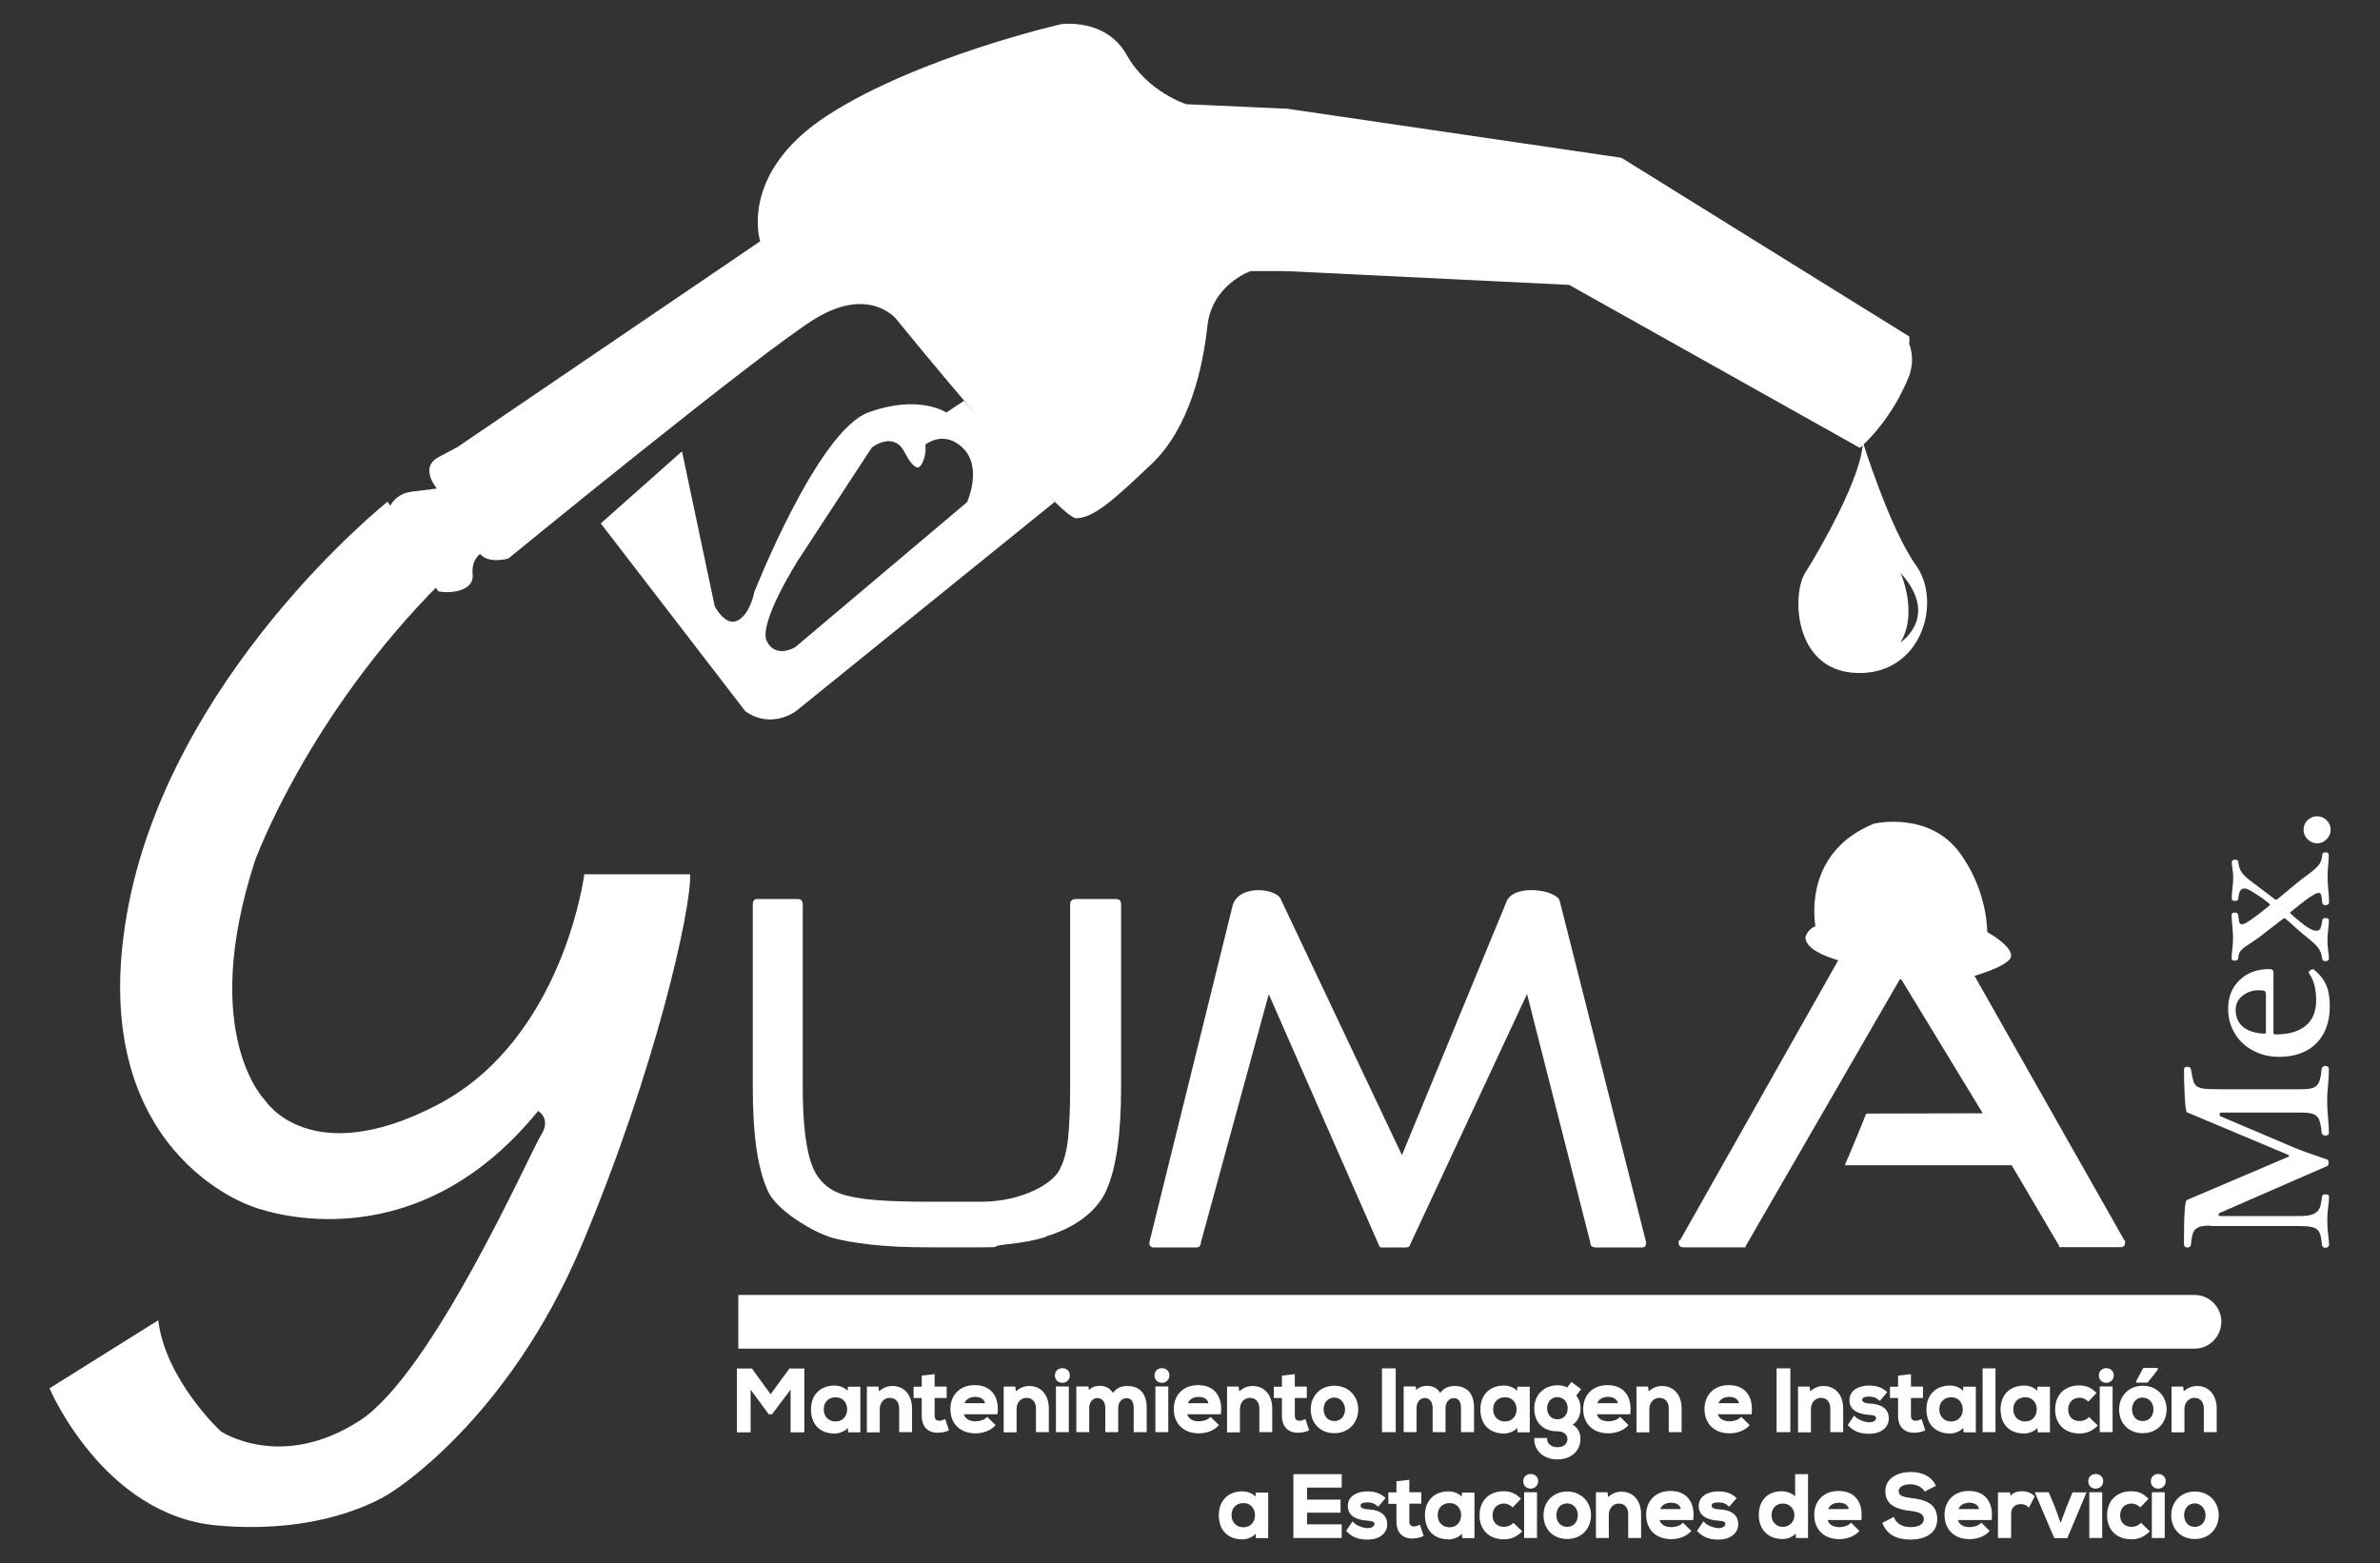 <svg version="1.1" id="Capa_1" xmlns="http://www.w3.org/2000/svg" x="0" y="0" viewBox="0 0 1644 1080" style="enable-background:new 0 0 1644 1080" xml:space="preserve"><rect x="0" y="0" width="1644" height="1080" fill="#333333" stroke="none"/><style>.st0{fill:#fff}</style><path id="XMLID_4260_" class="st0" d="M1515.9 931.7H510v-37.1h1005.9c10.2 0 18.5 8.3 18.5 18.5s-8.3 18.6-18.5 18.6z"/><path id="XMLID_4257_" class="st0" d="M1323.4 390.4c-17.8-24.7-36.7-85.2-36.7-85.2 0 23.3-30.2 75.5-39.8 90.6-9.6 15.1-8 71.2 40.1 69.1 41.2-1.9 54.2-49.8 36.4-74.5zm-10.6 53.4c12.4-20.6 0-48 0-48 27.4 30.2 0 48 0 48z"/><g id="XMLID_4251_"><path id="XMLID_4255_" class="st0" d="M764.1 822.6c-7.1 15.7-23.6 26.2-41.4 31.5 0 .3-.1.4-.4.4-7.1 2.3-16.5 4.1-28.3 5.3-11.8 1.3.7 1.9-16 1.9h-35.7c-16.7 0-28.9-.6-40.7-1.9-11.8-1.3-21.4-3-28.7-5.3-.3 0-.5-.1-.8-.4-9.1-2.8-35.3-17-41.8-31.5-3.4-7.7-6.1-17.4-7.8-29.3-1.7-11.9-2.5-25.8-2.5-41.8V624.9c0-2.5 1-3.8 3-3.8h28.1c2.3 0 3.4 1.3 3.4 3.8v126.6c0 25.8 2.4 44.3 7.2 55.5 4.6 10.4 12.9 16.9 25.1 19.4 9.9 2.5 27 3.8 55.3 3.8h35.7c28.4 0 50.8-13 54.6-23.2 2.8-5.3 4.6-12.6 5.5-21.9.9-9.2 1.3-20.5 1.3-33.6V624.9c0-2.5 1.3-3.8 3.8-3.8h28c2.3 0 3.4 1.3 3.4 3.8v126.6c0 32.2-3.4 55.9-10.3 71.1z"/><path id="XMLID_4253_" class="st0" d="M1101.9 861.7c-2.3 0-3.4-1.1-3.4-3.4l-43.7-171.6L973.5 861c-.5.5-1.4.8-2.7.8h-16.3c-.5 0-1-.1-1.5-.4l-76.6-174.6-46.9 171.6c0 2.3-1.1 3.4-3.4 3.4h-28.8c-2.3 0-3.4-1.1-3.4-3.4L851.6 625c4.9-14.4 30.7-11.3 33.3-3.4L968.4 798l72.6-176c6.3-11.7 34.8-7 36.4.5l59.7 235.9c0 2.3-.9 3.4-2.7 3.4h-32.5z"/><path id="XMLID_4252_" class="st0" d="M1467.6 856.4v.8l-133.3-235.3c-.3-.2-.4-.4-.6-.6-.1-.1-.6-.2-1.3-.2h-36.9c-1 0-1.8.3-2.3.8l-132.9 235.3v-.8c-.5.5-.8 1-.8 1.5v.4c0 2.3 1.1 3.4 3.4 3.4h42.9V860.5v.4l107-185.2 56.8 93.4-80.5.2c-3.9 9.8-10 24.7-14.8 35.7h115.3l32.9 55.9-.4-.4c.2.5.4.9.4 1.1h42.4c2 0 3-1.1 3-3.4v-.4c0-.4-.1-.9-.3-1.4z"/></g><path id="XMLID_4250_" class="st0" d="m109.3 912.1-75.1 47s37.1 87.5 115.3 94.7c78.2 7.2 120.4-22.6 120.4-22.6s80.3-48.7 131.7-170.5 76.2-234 75.1-256.7h-73.1s-14.4 114.2-101.9 159.5-118.4-3.1-118.4-3.1-46.3-45.3-7.2-165.7c0 0 36-99.8 128.7-192.5l-37.1-55.6S116.4 467 87.6 631.7s86.5 201.7 86.5 201.7 108.1 44.3 197.6-65.9c0 0 9.3 5.1 2.1 16.5-7.2 11.3-75 165.2-125.6 197.6-54.5 35-95.7 7.2-95.7 7.2s-38.1-35.2-43.2-76.7z"/><path id="XMLID_4249_" class="st0" d="m302.8 408.5-36-50.4s1-16.5 18-18.5l17-2.1s-12.4-14.4 1-21.6l13.4-7.2 208.9-142s-15.4-47.3 47.3-87.5S733 16.7 733 16.7s30.9-4.5 45.3 21.3c14.4 25.7 41.2 34 41.2 34l69 3.1v112.2h-24.7s-26.8 9.3-29.8 38.1c-3.1 28.8-12.4 70-38.1 94.7-25.9 24.6-40.3 37.9-52.6 37.9-12.4 0-124.5-137.9-124.5-137.9s-18.5-22.6-55.6 0-212 165.7-212 165.7-13.4 4.1-19.6-3.1c0 0-6.2 4.1-5.1 14.4 1 10.3-13.4 13.4-23.7 11.4z"/><path id="XMLID_4246_" class="st0" d="m665.9 276.9-12.2 8.1s-19-12.9-54 0S521 409.1 521 409.1s-2.6 14.8-11.3 19.5c-8.7 4.6-16-9.8-16-9.8l-22.6-107-56.1 49.8 99.8 129.7c18 12.9 35 0 35 0l178.8-144.6-62.7-69.8zM549.3 447.1s-13.4 8.2-19.6-4.1 21.6-56 21.6-56l50.9-77.8s14.9-11.8 22.6 3.1c7.7 14.9 10.8 9.8 10.8 9.8s4.6-5.1 3.6-14.9c0 0 12.9-10.8 26.2 2.6 13.4 13.4 2.6 37.1 2.6 37.1L549.3 447.1z"/><path id="XMLID_4243_" class="st0" d="m886.6 187.2 197.3 9.6 200.8 112.6s20-16.6 32.5-46.1L1111.3 144l-224.7-27.4v70.6z"/><path id="XMLID_4240_" class="st0" d="m886.6 82.2 231.6 34.3 198.9 117.3s8.2 13.4 0 29.5L1111.3 144l-224.7-27.4V82.2z"/><path id="XMLID_4237_" class="st0" d="m1315.6 266.8-199.7-117.1-227.5-24.3V109l230.2 28.8L1319.3 258z"/><path id="XMLID_4234_" class="st0" d="M1318.9 237.3v-4.8L1120 109 888.4 75v14.8l228.2 28.8z"/><g id="XMLID_4225_"><g id="XMLID_4229_"><path id="XMLID_4233_" class="st0" d="M1370.6 645.1s17.5 9.8 16.5 15.4c-1 5.7-35.5 17-57.6 18.5 0 0-7.7 1.5-29.3-11.8 0 0-49.9-5.7-50.9-19.6 0 0 2.1-5.7 7.2-6.2 0 0-11.5-49.8 38.6-70.5 0 0 36.5-8.8 57.1 19.6 19.2 26.6 18.4 54.6 18.4 54.6z"/><path id="XMLID_4230_" class="st0" d="M1328.5 681.2c-3.1 0-11.7-1.2-29.1-12-7.1-.8-51.2-6.6-52.3-21.4 0-.3 0-.6.1-.9.1-.2 2-5.4 6.8-7-1.5-9.8-5.2-52.1 40.2-70.8.1 0 .2-.1.3-.1.4-.1 38.1-8.8 59.3 20.3 17.5 24 18.8 48.7 18.9 54.6 5.3 3 17.5 10.9 16.4 17-1.4 7.9-39.6 18.8-59.4 20.2-.3.1-.6.1-1.2.1zm-77.3-33.2c1.6 8.7 30.7 15.1 49.1 17.2.3 0 .6.1.9.3 20.4 12.6 27.8 11.6 27.8 11.6h.3c23.6-1.6 54.3-13 55.8-16.9.4-2.4-7.8-8.9-15.5-13.2-.7-.4-1.1-1.1-1.1-1.9 0-.3.6-27.6-18.1-53.3-18.9-26-52.4-19.3-54.8-18.8-47.8 19.9-37.3 67.6-37.2 68.1.1.6 0 1.2-.3 1.7s-.9.8-1.5.8c-3.1.3-4.8 3.3-5.4 4.4z"/></g><path id="XMLID_4228_" class="st0" d="M1300.1 669.3c-1.1 0-2-.9-2.1-2-.1-1.1.8-2.1 2-2.2.3 0 32.4-1.6 52.6-7.1 10.1-2.8 13.9-6.3 15.3-8.8 1.1-2 .8-3.5.7-3.5-.3-1.1.3-2.2 1.4-2.5 1.1-.3 2.2.2 2.5 1.3.1.3.9 3.1-.9 6.6-2.5 4.7-8.6 8.4-18 11-20.6 5.7-52.1 7.2-53.5 7.3v-.1z"/><path id="XMLID_4227_" class="st0" d="M1347.6 660.5c3.6-68.7-40.5-86.4-42.4-87.1-.7-.3-1.3-.8-1.6-1.4-.4-.8 6.5-3.3 10.4-.9 13.5 8.3 42.7 32.9 39.8 89.8-.1 1.6-6.3 1.3-6.2-.4z"/><path id="XMLID_4226_" class="st0" d="M1313.1 656.7c-38 0-56.9-12.8-57.9-13.5-.9-.6-1.2-1.9-.5-2.9.6-.9 1.9-1.2 2.9-.5.3.2 31.2 20.9 93 8.9 1.1-.2 2.2.5 2.4 1.6.2 1.1-.5 2.2-1.6 2.4-14.5 2.9-27.2 4-38.3 4z"/></g><g id="XMLID_3834_"><g id="XMLID_4219_"><path id="XMLID_4223_" class="st0" d="m546.8 957.8-13.9 18.5h-1.6l-13.6-18.6v31h-8v-42.6h9.3l13.3 18.3 13.3-18.3h9.2v42.6h-8v-30.9z"/><path id="XMLID_4220_" class="st0" d="M555.6 989.5h-9.5V960l-12.8 17H531l-12.5-17v29.5H509v-44.1h10.4l.2.3 12.7 17.5 13-17.8h10.3v44.1zm-8-1.5h6.6v-41.2H546l-13.7 18.9-13.7-18.9h-8.1V988h6.6v-32.5l14.7 20.1h.8l15-20V988z"/></g><g id="XMLID_4210_"><path id="XMLID_4216_" class="st0" d="M586.3 958.6h7.1v30h-7l-.4-4.4c-1.7 3.5-6.4 5.2-9.7 5.3-8.9.1-15.5-5.4-15.5-16 0-10.4 6.9-15.8 15.7-15.7 4 0 7.9 1.9 9.6 4.9l.2-4.1zm-18 15c0 5.7 4 9.1 8.9 9.1 11.7 0 11.7-18.2 0-18.2-5 .1-8.9 3.4-8.9 9.1z"/><path id="XMLID_4211_" class="st0" d="M576.2 990.3c-4.7 0-8.7-1.5-11.5-4.3-3-2.9-4.5-7.2-4.5-12.4 0-5 1.6-9.1 4.5-12 2.9-2.9 7.1-4.4 11.8-4.4h.1c3.5 0 6.8 1.4 8.9 3.6l.2-2.8h8.6v31.5h-8.4l-.3-3c-2.2 2.5-6 3.8-9.2 3.9-.1-.1-.2-.1-.2-.1zm.2-31.7c-4.4 0-8.1 1.4-10.7 4-2.6 2.6-4 6.4-4 11 0 4.8 1.4 8.7 4.1 11.3 2.6 2.5 6.2 3.9 10.5 3.9h.1c3.3-.1 7.6-1.8 9.1-4.9l1.2-2.4.5 6.4h5.6v-28.5H587l-.3 5.9-1.2-2.2c-1.5-2.7-5.1-4.5-8.9-4.5-.2.1-.2 0-.2 0zm.8 24.9c-5.7 0-9.6-4.1-9.6-9.9 0-5.8 4-9.8 9.6-9.8 6.2 0 9.5 5 9.5 9.8 0 2.6-.8 5-2.4 6.7-1.7 2.1-4.2 3.2-7.1 3.2zm0-18.2c-4.9 0-8.2 3.3-8.2 8.3 0 5 3.3 8.4 8.2 8.4 2.5 0 4.6-.9 6-2.6 1.3-1.5 2-3.6 2-5.8 0-4-2.5-8.3-8-8.3z"/></g><g id="XMLID_4204_"><path id="XMLID_4208_" class="st0" d="M621.8 988.7V973c0-4.6-2.5-8-7.3-8-4.6 0-7.7 3.8-7.7 8.4v15.3h-7.4v-30.1h6.6l.5 4.1c3-3 6.1-4.5 9.9-4.5 7.1 0 12.7 5.3 12.7 14.7v15.8h-7.3z"/><path id="XMLID_4205_" class="st0" d="M630 989.4h-8.9V973c0-3.5-1.7-7.3-6.5-7.3-4 0-6.9 3.3-6.9 7.7v16.1h-8.9v-31.6h8l.4 3.3c3-2.6 5.9-3.7 9.3-3.7 8.1 0 13.5 6.2 13.5 15.5v16.4zm-7.4-1.5h5.9v-15c0-8.4-4.8-14-12-14-3.4 0-6.3 1.3-9.4 4.3l-1.1 1.1-.6-4.9h-5.2V988h5.9v-14.6c0-5.2 3.6-9.2 8.4-9.2 4.9 0 8 3.4 8 8.8v14.9z"/></g><g id="XMLID_4198_"><path id="XMLID_4202_" class="st0" d="M644.8 950.2v8.5h8.3v6.4h-8.3v13c0 2.9 1.6 4.3 3.9 4.3 1.2 0 2.5-.4 3.6-.9l2.1 6.3c-2.1.8-3.9 1.2-6.2 1.3-6.5.2-10.8-3.5-10.8-11v-13h-5.6v-6.4h5.6V951l7.4-.8z"/><path id="XMLID_4199_" class="st0" d="M647.6 989.8c-3.2 0-5.8-1-7.7-2.8-2.1-2-3.2-5.1-3.2-9v-12.2h-5.6V958h5.6v-7.7l8.9-1v8.6h8.3v7.9h-8.3V978c0 2.3 1.1 3.5 3.2 3.5 1 0 2.2-.3 3.3-.8l.8-.4 2.6 7.8-.6.3c-2.2.9-4.1 1.3-6.4 1.3-.5.1-.7.1-.9.1zm-15.1-25.4h5.6v13.7c0 3.5.9 6.1 2.8 7.9 1.7 1.6 4.2 2.4 7.3 2.3 2-.1 3.5-.3 5.3-1l-1.6-4.9c-1.1.4-2.2.6-3.1.6-2.9 0-4.6-1.9-4.6-5v-13.7h8.3v-4.9h-8.3V951l-5.9.6v7.8h-5.6v5z"/></g><g id="XMLID_4189_"><path id="XMLID_4195_" class="st0" d="M665 976.3c.5 3.7 3.7 6.4 9 6.4 2.7 0 6.3-1 8-2.8l4.8 4.7c-3.2 3.3-8.3 4.9-12.9 4.9-10.4 0-16.5-6.4-16.5-16 0-9.1 6.2-15.7 16-15.7 10.1 0 16.3 6.2 15.2 18.6H665zm16.3-6.1c-.5-3.9-3.5-5.8-7.8-5.8-4 0-7.3 1.9-8.4 5.8h16.2z"/><path id="XMLID_4190_" class="st0" d="M673.8 990.2c-10.5 0-17.3-6.6-17.3-16.8 0-9.8 6.7-16.5 16.7-16.5 5.2 0 9.4 1.6 12.1 4.7 3.1 3.4 4.4 8.4 3.8 14.7l-.1.7h-23.2c.8 3.1 3.8 4.9 8.1 4.9 2.4 0 5.9-.9 7.5-2.6l.5-.5 5.8 5.7-.5.5c-2.9 3.3-8.1 5.2-13.4 5.2zm-.5-31.7c-9.1 0-15.2 6-15.2 15 0 9.4 6 15.3 15.8 15.3 4.6 0 9-1.6 11.9-4.1l-3.7-3.7c-2 1.7-5.5 2.5-8 2.5-5.3 0-9.1-2.8-9.7-7l-.1-.8h23.6c.4-5.6-.8-9.9-3.5-12.9-2.6-2.9-6.4-4.3-11.1-4.3zm8.9 12.4h-18l.3-.9c1.1-4 4.5-6.4 9.1-6.4 4.8 0 8 2.4 8.5 6.5l.1.8zm-16-1.5h14.3c-.9-3.8-4.7-4.4-6.9-4.4-3.6.1-6.3 1.6-7.4 4.4z"/></g><g id="XMLID_4183_"><path id="XMLID_4187_" class="st0" d="M716.3 988.7V973c0-4.6-2.5-8-7.2-8-4.6 0-7.7 3.8-7.7 8.4v15.3H694v-30.1h6.6l.5 4.1c3-3 6.1-4.5 9.9-4.5 7.1 0 12.7 5.3 12.7 14.7v15.8h-7.4z"/><path id="XMLID_4184_" class="st0" d="M724.5 989.4h-8.9V973c0-3.5-1.7-7.3-6.5-7.3-4 0-6.9 3.3-6.9 7.7v16.1h-8.9v-31.6h8l.4 3.3c3-2.6 5.9-3.7 9.3-3.7 8.1 0 13.5 6.2 13.5 15.5v16.4zm-7.5-1.5h5.9v-15c0-8.4-4.8-14-12-14-3.4 0-6.3 1.3-9.4 4.3l-1.1 1.1-.6-4.9h-5.2V988h5.9v-14.6c0-5.2 3.6-9.2 8.4-9.2 4.9 0 8 3.4 8 8.8v14.9z"/></g><g id="XMLID_4174_"><path id="XMLID_4180_" class="st0" d="M738.2 950.2c0 5.8-8.8 5.8-8.8 0 .1-5.8 8.8-5.8 8.8 0zm-8.1 8.3v30.2h7.4v-30.2h-7.4z"/><path id="XMLID_4175_" class="st0" d="M738.3 989.4h-8.9v-31.6h8.9v31.6zm-7.4-1.5h5.9v-28.7h-5.9v28.7zm2.9-32.6c-2.5 0-5.1-1.7-5.1-5.1 0-6.7 10.3-6.7 10.3 0 0 3.3-2.6 5.1-5.2 5.1zm0-8.7c-1.8 0-3.6 1.1-3.6 3.6s1.9 3.6 3.6 3.6 3.6-1.1 3.6-3.6c.1-2.5-1.8-3.6-3.6-3.6z"/></g><g id="XMLID_4168_"><path id="XMLID_4172_" class="st0" d="M764.2 988.7v-16.1c0-4-2.1-7.6-6.2-7.6-4 0-6.4 3.6-6.4 7.6v16.1h-7.4v-30.1h6.9l.5 3.7c1.6-3 5.1-4.1 7.9-4.1 3.6 0 7.2 1.5 8.9 5.6 2.7-4.3 6.2-5.5 10.1-5.5 8.5 0 12.7 5.2 12.7 14.3v16.2h-7.4v-16.2c0-4-1.6-7.3-5.7-7.3s-6.5 3.5-6.5 7.4v16.1h-7.4z"/><path id="XMLID_4169_" class="st0" d="M792 989.4h-8.9v-16.9c0-2-.5-6.6-4.9-6.6-3.8 0-5.8 3.4-5.8 6.7v16.8h-8.9v-16.8c0-3.4-1.7-6.8-5.4-6.8s-5.7 3.4-5.7 6.8v16.8h-8.9v-31.6h8.3l.4 2.5c2.4-2.7 6.2-2.9 7.5-2.9 4.1 0 7.2 1.7 9 4.9 2.4-3.2 5.6-4.8 9.9-4.8 8.7 0 13.5 5.3 13.5 15v16.9zm-7.4-1.5h5.9v-15.5c0-6.2-2.1-13.5-12-13.5-4.3 0-7.2 1.6-9.4 5.1l-.8 1.2-.6-1.3c-1.8-4.5-5.9-5.1-8.2-5.1-1.2 0-5.5.3-7.3 3.7l-1.1 2-.8-5.3H745v28.6h5.9v-15.3c0-4.1 2.5-8.3 7.1-8.3 4.1 0 6.9 3.4 6.9 8.3v15.3h5.9v-15.3c0-4.7 3.1-8.2 7.3-8.2 4 0 6.4 3 6.4 8.1v15.5z"/></g><g id="XMLID_4159_"><path id="XMLID_4165_" class="st0" d="M806.9 950.2c0 5.8-8.8 5.8-8.8 0 .1-5.8 8.8-5.8 8.8 0zm-8.1 8.3v30.2h7.4v-30.2h-7.4z"/><path id="XMLID_4160_" class="st0" d="M807 989.4h-8.9v-31.6h8.9v31.6zm-7.4-1.5h5.9v-28.7h-5.9v28.7zm3-32.6c-2.5 0-5.1-1.7-5.1-5.1 0-6.7 10.3-6.7 10.3 0-.1 3.3-2.7 5.1-5.2 5.1zm0-8.7c-1.8 0-3.6 1.1-3.6 3.6s1.9 3.6 3.6 3.6 3.6-1.1 3.6-3.6-1.9-3.6-3.6-3.6z"/></g><g id="XMLID_4150_"><path id="XMLID_4156_" class="st0" d="M819.3 976.3c.5 3.7 3.7 6.4 9 6.4 2.7 0 6.3-1 8-2.8l4.8 4.7c-3.2 3.3-8.3 4.9-12.9 4.9-10.4 0-16.5-6.4-16.5-16 0-9.1 6.2-15.7 16-15.7 10.1 0 16.3 6.2 15.2 18.6h-23.6zm16.3-6.1c-.5-3.9-3.5-5.8-7.8-5.8-4 0-7.3 1.9-8.4 5.8h16.2z"/><path id="XMLID_4151_" class="st0" d="M828.1 990.2c-10.5 0-17.3-6.6-17.3-16.8 0-9.8 6.7-16.5 16.7-16.5 5.2 0 9.4 1.6 12.1 4.7 3.1 3.4 4.4 8.4 3.8 14.7l-.1.7h-23.2c.8 3.1 3.8 4.9 8.1 4.9 2.4 0 5.9-.9 7.5-2.6l.5-.5 5.8 5.7-.5.5c-2.9 3.3-8.1 5.2-13.4 5.2zm-.5-31.7c-9.1 0-15.2 6-15.2 15 0 9.4 6 15.3 15.8 15.3 4.6 0 9-1.6 11.9-4.1l-3.7-3.7c-2 1.7-5.5 2.5-8 2.5-5.3 0-9.1-2.8-9.7-7l-.1-.8h23.6c.4-5.6-.8-9.9-3.5-12.9-2.6-2.9-6.4-4.3-11.1-4.3zm8.9 12.4h-18l.3-.9c1.1-4 4.5-6.4 9.1-6.4 4.8 0 8 2.4 8.5 6.5l.1.8zm-16-1.5h14.3c-.9-3.8-4.7-4.4-6.9-4.4-3.6.1-6.2 1.6-7.4 4.4z"/></g><g id="XMLID_4144_"><path id="XMLID_4148_" class="st0" d="M870.6 988.7V973c0-4.6-2.5-8-7.2-8-4.6 0-7.7 3.8-7.7 8.4v15.3h-7.4v-30.1h6.6l.5 4.1c3-3 6.1-4.5 9.9-4.5 7.1 0 12.7 5.3 12.7 14.7v15.8h-7.4z"/><path id="XMLID_4145_" class="st0" d="M878.8 989.4h-8.9V973c0-3.5-1.7-7.3-6.5-7.3-4 0-6.9 3.3-6.9 7.7v16.1h-8.9v-31.6h8l.4 3.3c3-2.6 5.9-3.7 9.3-3.7 8.1 0 13.5 6.2 13.5 15.5v16.4zm-7.5-1.5h5.9v-15c0-8.4-4.8-14-12-14-3.4 0-6.3 1.3-9.4 4.3l-1.1 1.1-.6-4.9h-5.2V988h5.9v-14.6c0-5.2 3.6-9.2 8.4-9.2 4.9 0 8 3.4 8 8.8v14.9z"/></g><g id="XMLID_4138_"><path id="XMLID_4142_" class="st0" d="M893.6 950.2v8.5h8.3v6.4h-8.3v13c0 2.9 1.6 4.3 3.9 4.3 1.2 0 2.5-.4 3.6-.9l2.1 6.3c-2.1.8-3.9 1.2-6.2 1.3-6.5.2-10.8-3.5-10.8-11v-13h-5.6v-6.4h5.6V951l7.4-.8z"/><path id="XMLID_4139_" class="st0" d="M896.4 989.8c-3.2 0-5.8-1-7.7-2.8-2.1-2-3.2-5.1-3.2-9v-12.2h-5.6V958h5.6v-7.7l8.9-1v8.6h8.3v7.9h-8.3V978c0 2.3 1.1 3.5 3.2 3.5 1 0 2.2-.3 3.3-.8l.8-.4 2.6 7.8-.6.3c-2.2.9-4.1 1.3-6.4 1.3-.5.1-.7.1-.9.1zm-15.1-25.4h5.6v13.7c0 3.5.9 6.1 2.8 7.9 1.7 1.6 4.2 2.4 7.3 2.3 2-.1 3.5-.3 5.3-1l-1.6-4.9c-1.1.4-2.2.6-3.1.6-2.9 0-4.6-1.9-4.6-5v-13.7h8.3v-4.9H893V951l-5.9.6v7.8h-5.6v5z"/></g><g id="XMLID_4129_"><path id="XMLID_4135_" class="st0" d="M937.3 973.7c0 8.7-5.9 15.7-15.7 15.7s-15.6-7-15.6-15.7c0-8.6 6-15.7 15.5-15.7s15.8 7.1 15.8 15.7zm-23.8 0c0 4.6 2.7 8.8 8.2 8.8 5.4 0 8.2-4.3 8.2-8.8 0-4.5-3.2-8.9-8.2-8.9-5.4 0-8.2 4.4-8.2 8.9z"/><path id="XMLID_4130_" class="st0" d="M921.7 990.1c-9.6 0-16.3-6.7-16.3-16.4 0-9.5 6.8-16.4 16.3-16.4s16.5 6.9 16.5 16.4c-.1 9.6-6.9 16.4-16.5 16.4zm-.1-31.3c-8.7 0-14.8 6.1-14.8 14.9s6.1 14.9 14.9 14.9 14.9-6.1 14.9-14.9c0-8.7-6.3-14.9-15-14.9zm.1 24.5c-6.1 0-8.9-5-8.9-9.6 0-4.8 3.1-9.6 8.9-9.6 5.6 0 8.9 4.9 8.9 9.6 0 4.6-2.8 9.6-8.9 9.6zm0-17.8c-5.1 0-7.4 4.2-7.4 8.1 0 4 2.3 8.1 7.4 8.1 5.1 0 7.4-4.1 7.4-8.1 0-3.9-2.8-8.1-7.4-8.1z"/></g><g id="XMLID_4123_"><path id="XMLID_4127_" class="st0" d="M955.3 988.7V946h8v42.6h-8z"/><path id="XMLID_4124_" class="st0" d="M964.1 989.4h-9.5v-44.1h9.5v44.1zm-8-1.5h6.5v-41.2h-6.5v41.2z"/></g><g id="XMLID_4117_"><path id="XMLID_4121_" class="st0" d="M990.3 988.7v-16.1c0-4-2.1-7.6-6.1-7.6-4 0-6.4 3.6-6.4 7.6v16.1h-7.4v-30.1h6.9l.5 3.7c1.6-3 5.1-4.1 7.9-4.1 3.6 0 7.2 1.5 8.9 5.6 2.7-4.3 6.2-5.5 10.1-5.5 8.5 0 12.7 5.2 12.7 14.3v16.2h-7.4v-16.2c0-4-1.7-7.3-5.7-7.3s-6.5 3.5-6.5 7.4v16.1h-7.5z"/><path id="XMLID_4118_" class="st0" d="M1018.1 989.4h-8.9v-16.9c0-2-.5-6.6-4.9-6.6-3.8 0-5.8 3.4-5.8 6.7v16.8h-8.9v-16.8c0-3.4-1.7-6.8-5.4-6.8s-5.7 3.4-5.7 6.8v16.8h-8.9v-31.6h8.3l.4 2.5c2.4-2.7 6.2-2.9 7.5-2.9 4.1 0 7.2 1.7 9 4.9 2.4-3.2 5.6-4.8 9.9-4.8 8.7 0 13.5 5.3 13.5 15v16.9zm-7.4-1.5h5.9v-15.5c0-6.2-2.1-13.5-12-13.5-4.3 0-7.2 1.6-9.4 5.1l-.8 1.2-.6-1.3c-1.8-4.5-5.9-5.1-8.2-5.1-1.2 0-5.5.3-7.3 3.7l-1.1 2-.8-5.3h-5.5v28.6h5.9v-15.3c0-4.1 2.5-8.3 7.1-8.3 4.1 0 6.9 3.4 6.9 8.3v15.3h5.9v-15.3c0-4.7 3.1-8.2 7.3-8.2 4 0 6.4 3 6.4 8.1v15.5z"/></g><g id="XMLID_4108_"><path id="XMLID_4114_" class="st0" d="M1048.7 958.6h7.1v30h-7l-.4-4.4c-1.7 3.5-6.4 5.2-9.7 5.3-8.9.1-15.5-5.4-15.5-16 0-10.4 6.9-15.8 15.7-15.7 4 0 7.9 1.9 9.6 4.9l.2-4.1zm-18 15c0 5.7 4 9.1 8.9 9.1 11.7 0 11.7-18.2 0-18.2-4.9.1-8.9 3.4-8.9 9.1z"/><path id="XMLID_4109_" class="st0" d="M1038.6 990.3c-4.7 0-8.7-1.5-11.5-4.3-3-2.9-4.5-7.2-4.5-12.4 0-5 1.6-9.1 4.5-12 2.9-2.9 7.1-4.4 11.8-4.4h.1c3.5 0 6.8 1.4 8.9 3.6l.2-2.8h8.6v31.5h-8.4l-.3-3c-2.2 2.5-6 3.8-9.2 3.9-.1-.1-.2-.1-.2-.1zm.2-31.7c-4.4 0-8.1 1.4-10.7 4-2.6 2.6-4 6.4-4 11 0 4.8 1.4 8.7 4.1 11.3 2.6 2.5 6.2 3.9 10.5 3.9h.1c3.3-.1 7.6-1.8 9.1-4.9l1.2-2.4.5 6.4h5.6v-28.5h-5.7l-.3 5.9-1.2-2.2c-1.5-2.7-5.1-4.5-8.9-4.5-.2.1-.3 0-.3 0zm.8 24.9c-5.7 0-9.6-4.1-9.6-9.9 0-5.8 4-9.8 9.6-9.8 6.2 0 9.5 5 9.5 9.8 0 2.6-.8 5-2.4 6.7-1.7 2.1-4.2 3.2-7.1 3.2zm0-18.2c-4.9 0-8.2 3.3-8.2 8.3 0 5 3.3 8.4 8.2 8.4 2.5 0 4.6-.9 6-2.6 1.3-1.5 2-3.6 2-5.8 0-4-2.5-8.3-8-8.3z"/></g><g id="XMLID_4099_"><path id="XMLID_4105_" class="st0" d="m1085.7 955.6 5.5 4.1-3.3 4.3c2.3 2.6 3.2 5.6 3.2 8.9 0 3.7-1.4 9-6.3 11.2 5 2.5 6.2 6.1 6.2 9.9 0 8.3-6.3 13.4-15 13.4s-15.2-5.3-15.2-13.4h7.4c0 3.9 3.6 6.5 7.9 6.5s7.6-2.3 7.6-6.5c0-4.1-3.9-6-7.6-6-9.4 0-15.2-5.7-15.2-15.1 0-9.4 6.8-15.2 15.2-15.2 2.4 0 4.8.3 6.9 1.7l2.7-3.8zm-17.7 17.3c0 5.2 3.5 8.3 7.9 8.3 4.3 0 7.8-3.2 7.8-8.3s-3.5-8.5-7.8-8.5c-4.4 0-7.9 3.3-7.9 8.5z"/><path id="XMLID_4100_" class="st0" d="M1075.8 1008.2c-9.4 0-16-5.8-16-14.1v-.7h8.9v.7c0 3.8 3.6 5.7 7.1 5.7 4.2 0 6.9-2.2 6.9-5.7 0-3.7-3.5-5.3-6.9-5.3-9.9 0-16-6.1-16-15.8 0-9.3 6.7-16 16-16 2 0 4.5.2 6.7 1.5l3-3.8 6.7 5-3.4 4.4c2 2.5 3 5.4 3 8.9 0 1.9-.4 8.1-5.5 11.2 4.8 2.9 5.4 7 5.4 9.9-.1 8.4-6.4 14.1-15.9 14.1zm-14.4-13.4c.4 7.1 6.2 11.9 14.5 11.9 8.6 0 14.3-5.1 14.3-12.7 0-3-.7-6.7-5.8-9.3l-1.4-.7 1.4-.6c5.5-2.5 5.9-8.7 5.9-10.5 0-3.4-.9-6.1-3-8.4l-.4-.5 3.3-4.2-4.3-3.2-3 3.7-.6-.4c-2.1-1.4-4.5-1.6-6.5-1.6-8.5 0-14.5 6-14.5 14.5 0 9 5.4 14.4 14.5 14.4 4 0 8.4 2.1 8.4 6.8 0 4.3-3.4 7.2-8.4 7.2-4.6 0-8.1-2.7-8.6-6.5h-5.8zm14.4-12.8c-5.1 0-8.6-3.7-8.6-9.1 0-5.3 3.6-9.2 8.6-9.2s8.5 3.9 8.5 9.2c.1 5.3-3.5 9.1-8.5 9.1zm0-16.8c-4.2 0-7.1 3.2-7.1 7.7s2.9 7.6 7.1 7.6c4.2 0 7.1-3.1 7.1-7.6s-3-7.7-7.1-7.7z"/></g><g id="XMLID_4090_"><path id="XMLID_4096_" class="st0" d="M1102.1 976.3c.5 3.7 3.7 6.4 9 6.4 2.7 0 6.3-1 8-2.8l4.7 4.7c-3.2 3.3-8.3 4.9-12.9 4.9-10.4 0-16.5-6.4-16.5-16 0-9.1 6.2-15.7 16-15.7 10.1 0 16.3 6.2 15.2 18.6h-23.5zm16.3-6.1c-.5-3.9-3.5-5.8-7.8-5.8-4 0-7.3 1.9-8.4 5.8h16.2z"/><path id="XMLID_4091_" class="st0" d="M1110.9 990.2c-10.5 0-17.3-6.6-17.3-16.8 0-9.8 6.7-16.5 16.7-16.5 5.2 0 9.4 1.6 12.1 4.7 3.1 3.4 4.4 8.5 3.8 14.7l-.1.7H1103c.8 3.1 3.8 4.9 8.1 4.9 2.4 0 5.9-.9 7.5-2.6l.5-.5 5.8 5.7-.5.5c-3.1 3.3-8.2 5.2-13.5 5.2zm-.5-31.7c-9.1 0-15.2 6-15.2 15 0 9.4 6 15.3 15.8 15.3 4.6 0 9-1.6 11.8-4.1l-3.7-3.7c-2 1.7-5.5 2.5-8 2.5-5.3 0-9.1-2.8-9.7-7l-.1-.8h23.6c.4-5.6-.7-9.9-3.4-12.9-2.6-2.9-6.4-4.3-11.1-4.3zm8.9 12.4h-18l.3-.9c1.1-4 4.5-6.4 9.1-6.4 4.8 0 8 2.4 8.5 6.5l.1.8zm-16-1.5h14.3c-.9-3.8-4.7-4.4-6.9-4.4-3.6.1-6.3 1.6-7.4 4.4z"/></g><g id="XMLID_4084_"><path id="XMLID_4088_" class="st0" d="M1153.4 988.7V973c0-4.6-2.5-8-7.2-8-4.6 0-7.7 3.8-7.7 8.4v15.3h-7.4v-30.1h6.6l.5 4.1c3-3 6.1-4.5 9.9-4.5 7.1 0 12.7 5.3 12.7 14.7v15.8h-7.4z"/><path id="XMLID_4085_" class="st0" d="M1161.6 989.4h-8.9V973c0-3.5-1.7-7.3-6.5-7.3-3.9 0-6.9 3.3-6.9 7.7v16.1h-8.9v-31.6h8l.4 3.3c3-2.6 5.9-3.7 9.3-3.7 8.1 0 13.5 6.2 13.5 15.5v16.4zm-7.5-1.5h5.9v-15c0-8.4-4.8-14-12-14-3.4 0-6.3 1.3-9.4 4.3l-1.1 1.1-.6-4.9h-5.2V988h5.9v-14.6c0-5.2 3.6-9.2 8.4-9.2 4.9 0 8 3.4 8 8.8v14.9z"/></g><g id="XMLID_4075_"><path id="XMLID_4081_" class="st0" d="M1185.9 976.3c.5 3.7 3.7 6.4 9 6.4 2.7 0 6.3-1 8-2.8l4.8 4.7c-3.2 3.3-8.3 4.9-12.9 4.9-10.4 0-16.5-6.4-16.5-16 0-9.1 6.2-15.7 16-15.7 10 0 16.3 6.2 15.2 18.6h-23.6zm16.3-6.1c-.5-3.9-3.5-5.8-7.8-5.8-4 0-7.3 1.9-8.4 5.8h16.2z"/><path id="XMLID_4076_" class="st0" d="M1194.7 990.2c-10.5 0-17.3-6.6-17.3-16.8 0-9.8 6.7-16.5 16.7-16.5 5.2 0 9.4 1.6 12.1 4.7 3.1 3.4 4.4 8.4 3.8 14.7l-.1.7h-23.2c.8 3.1 3.8 4.9 8.1 4.9 2.4 0 5.9-.9 7.5-2.6l.5-.5 5.8 5.7-.5.5c-3 3.3-8.1 5.2-13.4 5.2zm-.6-31.7c-9.1 0-15.2 6-15.2 15 0 9.4 6 15.3 15.8 15.3 4.6 0 9-1.6 11.8-4.1l-3.7-3.7c-2 1.7-5.5 2.5-8 2.5-5.3 0-9.1-2.8-9.7-7l-.1-.8h23.6c.4-5.5-.8-10-3.5-12.9-2.4-2.9-6.2-4.3-11-4.3zm8.9 12.4h-18l.3-.9c1.1-4 4.5-6.4 9.1-6.4 4.8 0 8 2.4 8.5 6.5l.1.8zm-16-1.5h14.3c-.9-3.8-4.7-4.4-6.9-4.4-3.6.1-6.2 1.6-7.4 4.4z"/></g><g id="XMLID_4069_"><path id="XMLID_4073_" class="st0" d="M1228 988.7V946h8v42.6h-8z"/><path id="XMLID_4070_" class="st0" d="M1236.7 989.4h-9.5v-44.1h9.5v44.1zm-8-1.5h6.5v-41.2h-6.5v41.2z"/></g><g id="XMLID_4063_"><path id="XMLID_4067_" class="st0" d="M1265 988.7V973c0-4.6-2.5-8-7.2-8-4.6 0-7.7 3.8-7.7 8.4v15.3h-7.4v-30.1h6.6l.5 4.1c3-3 6.1-4.5 9.9-4.5 7.1 0 12.7 5.3 12.7 14.7v15.8h-7.4z"/><path id="XMLID_4064_" class="st0" d="M1273.2 989.4h-8.9V973c0-3.5-1.7-7.3-6.5-7.3-3.9 0-6.9 3.3-6.9 7.7v16.1h-8.9v-31.6h8l.4 3.3c3-2.6 5.9-3.7 9.3-3.7 8.1 0 13.5 6.2 13.5 15.5v16.4zm-7.4-1.5h5.9v-15c0-8.4-4.8-14-12-14-3.4 0-6.3 1.3-9.4 4.3l-1.1 1.1-.6-4.9h-5.2V988h5.9v-14.6c0-5.2 3.6-9.2 8.4-9.2 4.9 0 8 3.4 8 8.8v14.9z"/></g><g id="XMLID_4057_"><path id="XMLID_4061_" class="st0" d="M1298.5 966.6c-2.1-2-4.6-2.7-7.4-2.7-3.5 0-5.5 1.1-5.5 3s1.8 3 5.6 3.3c5.7.4 12.9 1.6 12.9 9.6 0 5.3-4.3 9.9-12.9 9.9-4.7 0-9.5-.8-13.9-5.4l3.7-5.3c2.1 2.4 7 4.1 10.4 4.2 2.8.1 5.4-1.4 5.4-3.6 0-2.1-1.7-2.9-6-3.2-5.7-.4-12.4-2.5-12.4-9.3 0-6.9 7.2-9.4 12.7-9.4 4.7 0 8.2.9 11.7 4l-4.3 4.9z"/><path id="XMLID_4058_" class="st0" d="M1291.1 990.5c-4.5 0-9.7-.7-14.4-5.6l-.4-.4 4.5-6.6.6.7c2 2.3 6.8 3.9 9.8 4h.2c1.5 0 3-.5 3.8-1.3.5-.5.7-1 .7-1.5 0-1.1-.4-2.2-5.3-2.4-8.5-.6-13.1-4.2-13.1-10.1 0-7 6.7-10.1 13.4-10.1 5.3 0 8.8 1.2 12.2 4.1l.5.5-5.1 6-.6-.5c-1.8-1.7-3.9-2.5-6.9-2.5-1.4 0-4.7.2-4.7 2.2 0 .6 0 2.2 4.9 2.6 3.7.2 13.5.9 13.5 10.4.1 5.1-4.2 10.5-13.6 10.5zm-12.9-6.2c4.2 4.1 8.7 4.7 12.9 4.7 7.4 0 12.2-3.6 12.2-9.1 0-7.1-6.1-8.5-12.2-8.9-1.6-.1-6.3-.4-6.3-4 0-1.1.6-3.7 6.2-3.7 3 0 5.4.8 7.4 2.4l3.2-3.7c-2.9-2.4-6-3.3-10.7-3.3-4.4 0-11.9 1.8-11.9 8.6 0 6.4 6.4 8.2 11.7 8.6 3.4.2 6.7.8 6.7 3.9 0 1-.4 1.9-1.2 2.6-1.1 1.1-2.9 1.7-4.8 1.7h-.2c-3.1-.1-7.6-1.5-10.2-3.8l-2.8 4z"/></g><g id="XMLID_4051_"><path id="XMLID_4055_" class="st0" d="M1319.3 950.2v8.5h8.3v6.4h-8.3v13c0 2.9 1.6 4.3 3.9 4.3 1.2 0 2.5-.4 3.6-.9l2.1 6.3c-2.1.8-3.9 1.2-6.2 1.3-6.5.2-10.8-3.5-10.8-11v-13h-5.6v-6.4h5.6V951l7.4-.8z"/><path id="XMLID_4052_" class="st0" d="M1322 989.8c-3.2 0-5.8-1-7.7-2.8-2.1-2-3.2-5.1-3.2-9v-12.2h-5.6V958h5.6v-7.7l8.9-1v8.6h8.3v7.9h-8.3V978c0 2.3 1.1 3.5 3.2 3.5 1 0 2.2-.3 3.3-.8l.8-.4 2.6 7.8-.6.3c-2.2.9-4.1 1.3-6.4 1.3-.5.1-.7.1-.9.1zm-15-25.4h5.6v13.7c0 3.5.9 6.1 2.8 7.9 1.6 1.5 3.9 2.3 6.7 2.3h.5c2-.1 3.5-.3 5.3-1l-1.6-4.9c-1 .4-2.2.6-3.1.6-2.9 0-4.6-1.9-4.6-5v-13.7h8.3v-4.9h-8.3V951l-5.9.6v7.8h-5.6v5z"/></g><g id="XMLID_4042_"><path id="XMLID_4048_" class="st0" d="M1356.9 958.6h7.1v30h-7l-.4-4.4c-1.7 3.5-6.4 5.2-9.7 5.3-8.9.1-15.5-5.4-15.5-16 0-10.4 6.9-15.8 15.7-15.7 4 0 7.9 1.9 9.6 4.9l.2-4.1zm-18 15c0 5.7 4 9.1 8.9 9.1 11.7 0 11.7-18.2 0-18.2-5 .1-8.9 3.4-8.9 9.1z"/><path id="XMLID_4043_" class="st0" d="M1346.8 990.3c-4.7 0-8.7-1.5-11.6-4.3-3-2.9-4.5-7.2-4.5-12.4 0-5 1.6-9.1 4.5-12 2.9-2.9 7.1-4.4 11.8-4.4h.1c3.5 0 6.8 1.4 8.9 3.6l.2-2.8h8.6v31.5h-8.4l-.3-3c-2.2 2.5-6 3.8-9.2 3.9 0-.1-.1-.1-.1-.1zm.2-31.7c-4.4 0-8.1 1.4-10.7 4-2.6 2.6-4 6.4-4 11 0 4.8 1.4 8.7 4.1 11.3 2.6 2.5 6.2 3.9 10.5 3.9h.1c3.3-.1 7.6-1.8 9.1-4.9l1.2-2.4.5 6.4h5.6v-28.5h-5.7l-.3 5.9-1.2-2.2c-1.5-2.7-5.1-4.5-8.9-4.5-.2.1-.3 0-.3 0zm.8 24.9c-5.7 0-9.6-4.1-9.6-9.9 0-5.8 4-9.8 9.6-9.8 6.2 0 9.5 5 9.5 9.8 0 2.6-.8 5-2.4 6.7-1.7 2.1-4.2 3.2-7.1 3.2zm0-18.2c-4.9 0-8.2 3.3-8.2 8.3 0 5 3.3 8.4 8.2 8.4 2.5 0 4.6-.9 6-2.6 1.3-1.5 2-3.6 2-5.8 0-4-2.5-8.3-8-8.3z"/></g><g id="XMLID_4036_"><path id="XMLID_4040_" class="st0" d="M1377.7 946.1v42.6h-7.4v-42.6h7.4z"/><path id="XMLID_4037_" class="st0" d="M1378.4 989.4h-8.9v-44.1h8.9v44.1zm-7.3-1.5h5.9v-41.1h-5.9v41.1z"/></g><g id="XMLID_4027_"><path id="XMLID_4033_" class="st0" d="M1408 958.6h7.1v30h-7l-.4-4.4c-1.7 3.5-6.4 5.2-9.7 5.3-8.9.1-15.5-5.4-15.5-16 0-10.4 6.9-15.8 15.7-15.7 4 0 7.9 1.9 9.6 4.9l.2-4.1zm-18 15c0 5.7 4 9.1 8.9 9.1 11.7 0 11.7-18.2 0-18.2-5 .1-8.9 3.4-8.9 9.1z"/><path id="XMLID_4028_" class="st0" d="M1397.9 990.3c-4.7 0-8.7-1.5-11.5-4.3-3-2.9-4.5-7.2-4.5-12.4 0-5 1.6-9.1 4.5-12 2.9-2.9 7.1-4.4 11.8-4.4h.1c3.5 0 6.8 1.4 8.9 3.6l.2-2.8h8.6v31.5h-8.4l-.3-3c-2.2 2.5-6 3.8-9.2 3.9-.1-.1-.2-.1-.2-.1zm.2-31.7c-4.4 0-8.1 1.4-10.7 4-2.6 2.6-4 6.4-4 11 0 4.8 1.4 8.7 4.1 11.3 2.6 2.6 6.2 4 10.6 3.9 3.3-.1 7.6-1.8 9.1-4.9l1.2-2.4.5 6.4h5.6v-28.5h-5.7l-.3 5.9-1.2-2.2c-1.5-2.7-5.1-4.5-8.9-4.5-.2.1-.3 0-.3 0zm.8 24.9c-5.7 0-9.6-4.1-9.6-9.9 0-5.8 4-9.8 9.6-9.8 6.2 0 9.5 5 9.5 9.8 0 2.6-.8 5-2.4 6.7-1.7 2.1-4.2 3.2-7.1 3.2zm0-18.2c-4.9 0-8.2 3.3-8.2 8.3 0 5 3.3 8.4 8.2 8.4 2.5 0 4.6-.9 6-2.6 1.3-1.5 2-3.6 2-5.8 0-4-2.5-8.3-8-8.3z"/></g><g id="XMLID_4021_"><path id="XMLID_4025_" class="st0" d="M1447.9 984.8c-3.5 3.4-7.1 4.7-11.6 4.7-8.7 0-16-5.2-16-15.9s7.2-15.9 16-15.9c4.3 0 7.6 1.2 10.8 4.4l-4.7 4.9c-1.8-1.6-4-2.4-6-2.4-5 0-8.7 3.7-8.7 8.9 0 5.7 3.9 8.8 8.5 8.8 2.4 0 4.7-.7 6.6-2.5l5.1 5z"/><path id="XMLID_4022_" class="st0" d="M1436.3 990.3c-10.1 0-16.7-6.5-16.7-16.6s6.6-16.6 16.7-16.6c4.6 0 8 1.4 11.4 4.7l.5.5-5.7 6-.5-.5c-1.6-1.4-3.6-2.2-5.5-2.2-4.7 0-7.9 3.3-7.9 8.1 0 5.9 4.2 8 7.8 8 2.5 0 4.5-.8 6.1-2.3l.5-.5 6.1 5.9-.5.5c-3.7 3.5-7.4 5-12.3 5zm0-31.8c-7.4 0-15.2 4-15.2 15.2s7.9 15.2 15.2 15.2c4.2 0 7.5-1.2 10.5-4l-3.9-3.8c-1.7 1.5-4 2.2-6.6 2.2-4.6 0-9.3-2.9-9.3-9.5 0-5.6 4-9.6 9.4-9.6 2.1 0 4.2.8 6 2.1l3.7-3.9c-2.9-2.7-5.8-3.9-9.8-3.9z"/></g><g id="XMLID_4012_"><path id="XMLID_4018_" class="st0" d="M1459.3 950.2c0 5.8-8.8 5.8-8.8 0s8.8-5.8 8.8 0zm-8.2 8.3v30.2h7.4v-30.2h-7.4z"/><path id="XMLID_4013_" class="st0" d="M1459.3 989.4h-8.9v-31.6h8.9v31.6zm-7.4-1.5h5.9v-28.7h-5.9v28.7zm3-32.6c-2.5 0-5.1-1.7-5.1-5.1 0-6.7 10.3-6.7 10.3 0-.1 3.3-2.7 5.1-5.2 5.1zm0-8.7c-1.7 0-3.6 1.1-3.6 3.6s1.9 3.6 3.6 3.6c1.8 0 3.6-1.1 3.6-3.6s-1.9-3.6-3.6-3.6z"/></g><g id="XMLID_4000_"><path id="XMLID_4008_" class="st0" d="M1480.1 958c9.6 0 15.7 7.1 15.7 15.7 0 8.7-5.9 15.7-15.7 15.7s-15.6-7-15.6-15.7c.1-8.6 6-15.7 15.6-15.7zm0 6.8c-5.4 0-8.2 4.4-8.2 8.9 0 4.6 2.7 8.8 8.2 8.8s8.2-4.3 8.2-8.8c0-4.5-3.2-8.9-8.2-8.9zm9.6-19h-8.8l-4.5 8.3v.4h6.6l6.7-8.3v-.4z"/><path id="XMLID_4001_" class="st0" d="M1480.1 990.1c-9.6 0-16.3-6.7-16.3-16.4 0-9.5 6.9-16.4 16.3-16.4 9.5 0 16.5 6.9 16.5 16.4-.1 9.6-6.8 16.4-16.5 16.4zm0-31.3c-8.6 0-14.8 6.3-14.8 14.9 0 8.8 6.1 14.9 14.9 14.9s14.9-6.1 14.9-14.9c0-8.7-6.3-14.9-15-14.9zm0 24.5c-6.1 0-8.9-5-8.9-9.6 0-4.8 3.1-9.6 8.9-9.6 5.6 0 8.9 4.9 8.9 9.6.1 4.6-2.7 9.6-8.9 9.6zm0-17.8c-5.1 0-7.4 4.2-7.4 8.1 0 4 2.3 8.1 7.4 8.1s7.4-4.1 7.4-8.1c.1-3.9-2.7-8.1-7.4-8.1zm3.3-10.3h-7.7v-1.3l.1-.2 4.7-8.7h10v1.3l-7.1 8.9zm-5.9-1.5h5.2l5.8-7.2h-7l-4 7.2z"/></g><g id="XMLID_3994_"><path id="XMLID_3998_" class="st0" d="M1523 988.7V973c0-4.6-2.5-8-7.2-8-4.6 0-7.7 3.8-7.7 8.4v15.3h-7.4v-30.1h6.6l.5 4.1c3-3 6.1-4.5 9.9-4.5 7.1 0 12.7 5.3 12.7 14.7v15.8h-7.4z"/><path id="XMLID_3995_" class="st0" d="M1531.2 989.4h-8.9V973c0-3.5-1.7-7.3-6.5-7.3-3.9 0-6.9 3.3-6.9 7.7v16.1h-8.9v-31.6h8l.4 3.3c3-2.6 5.9-3.7 9.3-3.7 8.1 0 13.5 6.2 13.5 15.5v16.4zm-7.4-1.5h5.9v-15c0-8.4-4.8-14-12-14-3.4 0-6.3 1.3-9.4 4.3l-1.1 1.1-.6-4.9h-5.2V988h5.9v-14.6c0-5.2 3.6-9.2 8.4-9.2 4.9 0 8 3.4 8 8.8v14.9z"/></g><g id="XMLID_3985_"><path id="XMLID_3991_" class="st0" d="M868 1031.7h7.1v30h-7l-.4-4.4c-1.7 3.5-6.4 5.2-9.7 5.3-8.9.1-15.5-5.4-15.5-16 0-10.4 6.9-15.8 15.7-15.7 4 0 7.9 1.9 9.6 4.9l.2-4.1zm-18 15c0 5.7 4 9.1 8.9 9.1 11.7 0 11.7-18.2 0-18.2-4.9 0-8.9 3.4-8.9 9.1z"/><path id="XMLID_3986_" class="st0" d="M857.9 1063.4c-4.7 0-8.7-1.5-11.5-4.3-3-2.9-4.5-7.2-4.5-12.4 0-5 1.6-9.1 4.5-12 2.9-2.9 7.1-4.5 11.9-4.4 3.5 0 6.8 1.4 8.9 3.6l.2-2.8h8.6v31.5h-8.4l-.3-3c-2.2 2.5-6 3.8-9.2 3.9-.1-.1-.1-.1-.2-.1zm.2-31.7c-4.4 0-8.1 1.4-10.7 4-2.6 2.6-4 6.4-4 11 0 4.8 1.4 8.7 4.1 11.3 2.6 2.5 6.2 3.9 10.5 3.9h.1c3.3-.1 7.6-1.8 9.1-4.9l1.2-2.4.5 6.4h5.6v-28.5h-5.7l-.3 5.9-1.2-2.2c-1.7-2.7-5.4-4.5-9.2-4.5zm.8 24.9c-5.7 0-9.6-4.1-9.6-9.9 0-5.8 4-9.8 9.6-9.8 6.2 0 9.5 5 9.5 9.9 0 2.6-.8 5-2.4 6.7-1.7 2-4.2 3.1-7.1 3.1zm0-18.2c-4.9 0-8.2 3.3-8.2 8.3 0 5 3.3 8.4 8.2 8.4 2.5 0 4.6-.9 6-2.6 1.3-1.5 2-3.6 2-5.8 0-4-2.5-8.3-8-8.3z"/></g><g id="XMLID_3979_"><path id="XMLID_3983_" class="st0" d="M926.1 1061.8h-31.9v-42.6h31.9v7.8h-23.9v9.8h23.1v7.5h-23.1v9.6h23.9v7.9z"/><path id="XMLID_3980_" class="st0" d="M926.8 1062.5h-33.4v-44.1h33.4v9.3h-23.9v8.3H926v9h-23.1v8.1h23.9v9.4zm-31.9-1.5h30.4v-6.4h-23.9v-11.1h23.1v-6h-23.1v-11.3h23.9v-6.3h-30.4v41.1z"/></g><g id="XMLID_3973_"><path id="XMLID_3977_" class="st0" d="M952 1039.7c-2.1-2-4.6-2.7-7.4-2.7-3.5 0-5.5 1.1-5.5 3s1.8 3 5.6 3.3c5.7.4 12.9 1.6 12.9 9.6 0 5.3-4.3 9.9-12.9 9.9-4.8 0-9.5-.8-13.9-5.4l3.7-5.3c2.1 2.4 7 4.1 10.4 4.2 2.8.1 5.4-1.4 5.4-3.6 0-2.1-1.7-2.9-6-3.2-5.7-.4-12.4-2.5-12.4-9.3 0-6.9 7.2-9.4 12.7-9.4 4.7 0 8.2.9 11.7 4l-4.3 4.9z"/><path id="XMLID_3974_" class="st0" d="M944.6 1063.6c-4.5 0-9.7-.7-14.4-5.6l-.4-.4 4.5-6.6.6.7c2 2.3 6.8 3.9 9.8 4h.2c1.5 0 3-.5 3.8-1.3.5-.5.7-1 .7-1.5 0-1.1-.4-2.1-5.3-2.4-8.5-.6-13.1-4.2-13.1-10.1 0-7 6.7-10.1 13.4-10.1 5.3 0 8.8 1.2 12.2 4.1l.5.5-5.1 6-.6-.5c-1.8-1.7-3.9-2.5-6.9-2.5-1.4 0-4.7.2-4.7 2.2 0 .6 0 2.2 4.9 2.6 3.7.2 13.5.9 13.5 10.4.1 5.1-4.1 10.5-13.6 10.5zm-12.9-6.2c4.2 4.1 8.7 4.7 12.9 4.7 7.4 0 12.2-3.6 12.2-9.1 0-7.1-6.1-8.5-12.2-8.9-1.6-.1-6.3-.4-6.3-4 0-1.1.6-3.7 6.2-3.7 3 0 5.4.8 7.4 2.4l3.2-3.7c-2.9-2.4-6-3.3-10.7-3.3-4.4 0-11.9 1.8-11.9 8.6 0 6.4 6.4 8.2 11.7 8.6 3.5.2 6.7.8 6.7 3.9 0 1-.4 1.9-1.2 2.6-1.1 1.1-2.9 1.7-4.8 1.7h-.2c-3.1-.1-7.6-1.5-10.2-3.8l-2.8 4z"/></g><g id="XMLID_3967_"><path id="XMLID_3971_" class="st0" d="M972.8 1023.3v8.5h8.3v6.4h-8.3v13c0 2.9 1.6 4.3 3.9 4.3 1.2 0 2.5-.4 3.6-.9l2.1 6.3c-2.1.8-3.9 1.2-6.2 1.3-6.5.2-10.8-3.5-10.8-11v-13h-5.6v-6.4h5.6v-7.7l7.4-.8z"/><path id="XMLID_3968_" class="st0" d="M975.5 1062.9c-3.2 0-5.8-1-7.7-2.8-2.1-2-3.2-5.1-3.2-9v-12.2H959v-7.9h5.6v-7.7l8.9-1v8.6h8.3v7.9h-8.3v12.2c0 2.3 1.1 3.5 3.2 3.5 1 0 2.2-.3 3.3-.8l.8-.4 2.6 7.8-.6.3c-2.2.9-4.1 1.3-6.4 1.3-.5.2-.7.2-.9.2zm-15-25.4h5.6v13.7c0 3.5.9 6.1 2.8 7.9 1.7 1.6 4.3 2.5 7.2 2.3 2-.1 3.5-.3 5.3-1l-1.6-4.9c-1 .4-2.2.6-3.1.6-2.9 0-4.6-1.9-4.6-5v-13.7h8.3v-4.9H972v-8.4l-5.9.6v7.8h-5.6v5z"/></g><g id="XMLID_3958_"><path id="XMLID_3964_" class="st0" d="M1010.4 1031.7h7.1v30h-7l-.4-4.4c-1.7 3.5-6.4 5.2-9.7 5.3-8.9.1-15.5-5.4-15.5-16 0-10.4 6.9-15.8 15.7-15.7 4 0 7.9 1.9 9.6 4.9l.2-4.1zm-18 15c0 5.7 4 9.1 8.9 9.1 11.7 0 11.7-18.2 0-18.2-5 0-8.9 3.4-8.9 9.1z"/><path id="XMLID_3959_" class="st0" d="M1000.3 1063.4c-4.7 0-8.7-1.5-11.5-4.3-3-2.9-4.5-7.2-4.5-12.4 0-5 1.6-9.1 4.5-12 2.9-2.9 7.1-4.4 11.8-4.4 3.6 0 6.9 1.3 9.1 3.6l.2-2.8h8.6v31.5h-8.4l-.3-3c-2.2 2.5-6 3.8-9.2 3.9-.2-.1-.3-.1-.3-.1zm.2-31.7c-4.4 0-8.1 1.4-10.7 4-2.6 2.6-4 6.4-4 11 0 4.8 1.4 8.7 4.1 11.3 2.6 2.5 6.2 3.9 10.5 3.9h.1c3.3-.1 7.6-1.8 9.1-4.9l1.2-2.4.5 6.4h5.6v-28.5h-5.7l-.3 5.9-1.2-2.2c-1.5-2.7-5.1-4.5-8.9-4.5-.2.1-.3 0-.3 0zm.8 24.9c-5.7 0-9.6-4.1-9.6-9.9 0-5.8 4-9.8 9.6-9.8 6.2 0 9.5 5 9.5 9.9 0 2.6-.8 5-2.4 6.7-1.7 2-4.2 3.1-7.1 3.1zm0-18.2c-4.9 0-8.2 3.3-8.2 8.3 0 5 3.3 8.4 8.2 8.4 2.5 0 4.6-.9 6-2.6 1.3-1.5 2-3.6 2-5.8 0-4-2.5-8.3-8-8.3z"/></g><g id="XMLID_3952_"><path id="XMLID_3956_" class="st0" d="M1050.3 1057.9c-3.5 3.4-7.1 4.7-11.6 4.7-8.7 0-16-5.2-16-15.9s7.2-15.9 16-15.9c4.3 0 7.5 1.2 10.8 4.4l-4.7 4.9c-1.8-1.6-4-2.4-6-2.4-5 0-8.6 3.7-8.6 8.9 0 5.7 3.9 8.8 8.5 8.8 2.4 0 4.7-.7 6.6-2.5l5 5z"/><path id="XMLID_3953_" class="st0" d="M1038.7 1063.4c-10.1 0-16.7-6.5-16.7-16.6s6.6-16.6 16.7-16.6c4.6 0 8 1.4 11.4 4.7l.5.5-5.7 6-.5-.5c-1.6-1.4-3.6-2.2-5.5-2.2-4.7 0-7.9 3.3-7.9 8.1 0 5.9 4.2 8 7.8 8 2.5 0 4.5-.8 6.1-2.3l.5-.5 6.1 5.9-.5.5c-3.7 3.5-7.4 5-12.3 5zm0-31.8c-7.4 0-15.2 4-15.2 15.2s7.9 15.2 15.2 15.2c4.2 0 7.5-1.2 10.5-4l-3.9-3.8c-1.7 1.5-4 2.2-6.6 2.2-4.6 0-9.3-2.9-9.3-9.5 0-5.6 3.9-9.6 9.4-9.6 2.1 0 4.2.7 6 2.1l3.7-3.9c-2.9-2.7-5.9-3.9-9.8-3.9z"/></g><g id="XMLID_3943_"><path id="XMLID_3949_" class="st0" d="M1061.7 1023.3c0 5.8-8.8 5.8-8.8 0s8.8-5.8 8.8 0zm-8.2 8.3v30.2h7.4v-30.2h-7.4z"/><path id="XMLID_3944_" class="st0" d="M1061.7 1062.5h-8.9v-31.6h8.9v31.6zm-7.4-1.5h5.9v-28.7h-5.9v28.7zm3-32.6c-2.5 0-5.1-1.7-5.1-5.1 0-6.7 10.3-6.7 10.3 0-.1 3.3-2.7 5.1-5.2 5.1zm0-8.7c-1.7 0-3.6 1.1-3.6 3.6s1.9 3.6 3.6 3.6c1.8 0 3.6-1.1 3.6-3.6s-1.9-3.6-3.6-3.6z"/></g><g id="XMLID_3934_"><path id="XMLID_3940_" class="st0" d="M1098.2 1046.8c0 8.7-5.9 15.7-15.7 15.7s-15.6-7-15.6-15.7c0-8.6 6-15.7 15.5-15.7s15.8 7.1 15.8 15.7zm-23.8 0c0 4.6 2.7 8.8 8.2 8.8 5.4 0 8.2-4.3 8.2-8.8 0-4.5-3.2-8.9-8.2-8.9-5.4 0-8.2 4.4-8.2 8.9z"/><path id="XMLID_3935_" class="st0" d="M1082.5 1063.2c-9.6 0-16.3-6.7-16.3-16.4 0-9.5 6.8-16.4 16.3-16.4s16.5 6.9 16.5 16.4c-.1 9.6-6.8 16.4-16.5 16.4zm0-31.3c-8.7 0-14.8 6.1-14.8 14.9s6.1 14.9 14.9 14.9 14.9-6.1 14.9-14.9c0-8.7-6.3-14.9-15-14.9zm0 24.5c-6.1 0-8.9-5-8.9-9.6 0-4.8 3.1-9.6 8.9-9.6 5.6 0 8.9 4.9 8.9 9.6 0 4.6-2.7 9.6-8.9 9.6zm0-17.8c-5.1 0-7.4 4.2-7.4 8.1 0 4 2.3 8.1 7.4 8.1 5.1 0 7.4-4.1 7.4-8.1.1-3.9-2.7-8.1-7.4-8.1z"/></g><g id="XMLID_3928_"><path id="XMLID_3932_" class="st0" d="M1125.4 1061.8v-15.7c0-4.6-2.5-8-7.2-8-4.6 0-7.7 3.8-7.7 8.4v15.4h-7.4v-30.1h6.6l.5 4.1c3-3 6.1-4.5 9.9-4.5 7.1 0 12.7 5.3 12.7 14.7v15.8h-7.4z"/><path id="XMLID_3929_" class="st0" d="M1133.6 1062.5h-8.9V1046c0-3.5-1.7-7.3-6.5-7.3-3.9 0-6.9 3.3-6.9 7.7v16.1h-8.9v-31.6h8l.4 3.3c3-2.6 5.9-3.7 9.3-3.7 8.1 0 13.5 6.2 13.5 15.5v16.5zm-7.4-1.5h5.9v-15c0-8.4-4.8-14-12-14-3.4 0-6.3 1.3-9.4 4.3l-1.1 1.1-.6-4.9h-5.2v28.6h5.9v-14.6c0-5.2 3.6-9.1 8.4-9.1 4.9 0 8 3.4 8 8.8v14.8z"/></g><g id="XMLID_3919_"><path id="XMLID_3925_" class="st0" d="M1145.6 1049.4c.5 3.7 3.7 6.4 9 6.4 2.7 0 6.3-1 8-2.8l4.7 4.7c-3.2 3.3-8.3 4.9-12.9 4.9-10.4 0-16.5-6.4-16.5-16 0-9.1 6.2-15.7 16-15.7 10.1 0 16.3 6.2 15.2 18.6h-23.5zm16.3-6.1c-.5-3.9-3.5-5.8-7.8-5.8-4 0-7.3 1.9-8.4 5.8h16.2z"/><path id="XMLID_3920_" class="st0" d="M1154.4 1063.3c-10.5 0-17.3-6.6-17.3-16.8 0-9.8 6.7-16.5 16.7-16.5 5.2 0 9.4 1.6 12.1 4.7 3.1 3.4 4.4 8.4 3.8 14.7l-.1.7h-23.2c.8 3.1 3.8 4.9 8.1 4.9 2.4 0 5.9-.9 7.5-2.6l.5-.5 5.8 5.7-.5.5c-3 3.3-8.1 5.2-13.4 5.2zm-.5-31.7c-9.1 0-15.2 6-15.2 15 0 9.4 6 15.3 15.8 15.3 4.6 0 9-1.6 11.8-4.1l-3.7-3.7c-2 1.7-5.5 2.5-8 2.5-5.3 0-9.1-2.8-9.7-7l-.1-.8h23.6c.4-5.6-.7-9.9-3.4-12.9-2.6-2.9-6.4-4.3-11.1-4.3zm8.9 12.4h-18l.3-.9c1.1-4 4.5-6.4 9.1-6.4 4.8 0 8 2.4 8.5 6.5l.1.8zm-16-1.5h14.3c-.9-3.8-4.7-4.4-6.9-4.4-3.6.1-6.3 1.6-7.4 4.4z"/></g><g id="XMLID_3913_"><path id="XMLID_3917_" class="st0" d="M1194.4 1039.7c-2.1-2-4.6-2.7-7.4-2.7-3.5 0-5.5 1.1-5.5 3s1.8 3 5.6 3.3c5.7.4 12.9 1.6 12.9 9.6 0 5.3-4.3 9.9-12.9 9.9-4.8 0-9.5-.8-13.9-5.4l3.7-5.3c2.1 2.4 7 4.1 10.4 4.2 2.8.1 5.4-1.4 5.4-3.6 0-2.1-1.7-2.9-6-3.2-5.7-.4-12.4-2.5-12.4-9.3 0-6.9 7.2-9.4 12.7-9.4 4.7 0 8.2.9 11.7 4l-4.3 4.9z"/><path id="XMLID_3914_" class="st0" d="M1187 1063.6c-4.5 0-9.7-.7-14.4-5.6l-.4-.4 4.5-6.6.6.7c2 2.3 6.8 3.9 9.8 4h.2c1.5 0 3-.5 3.8-1.3.5-.5.7-1 .7-1.5 0-1.1-.4-2.1-5.3-2.4-8.5-.6-13.1-4.2-13.1-10.1 0-7 6.7-10.1 13.4-10.1 5.3 0 8.8 1.2 12.2 4.1l.6.5-5.1 6-.6-.5c-1.8-1.7-3.9-2.5-6.9-2.5-1.4 0-4.7.2-4.7 2.2 0 .6 0 2.2 4.9 2.6 3.7.2 13.5.9 13.5 10.4 0 5.1-4.3 10.5-13.7 10.5zm-12.9-6.2c4.2 4.1 8.7 4.7 12.9 4.7 7.4 0 12.2-3.6 12.2-9.1 0-7.1-6.1-8.5-12.2-8.9-1.6-.1-6.3-.4-6.3-4 0-1.1.6-3.7 6.2-3.7 3 0 5.4.8 7.4 2.4l3.2-3.7c-2.9-2.4-6-3.3-10.7-3.3-4.4 0-11.9 1.8-11.9 8.6 0 6.4 6.4 8.2 11.7 8.6 3.5.2 6.7.8 6.7 3.9 0 1-.4 1.9-1.2 2.6-1.1 1.1-2.9 1.7-4.8 1.7h-.2c-3.1-.1-7.6-1.5-10.2-3.8l-2.8 4z"/></g><g id="XMLID_3904_"><path id="XMLID_3910_" class="st0" d="M1248.2 1019.2v42.6h-6.9l-.5-4.1c-2.3 3.6-6 4.8-9.7 4.8-8.8 0-15.5-5.8-15.5-15.7 0-10.4 6.5-15.7 15.3-15.7 3.2 0 8.1 1.7 9.9 4.8v-16.6h7.4zm-25.2 27.5c0 5.2 3.8 8.8 8.5 8.8s8.7-3.4 8.7-8.8c0-5.2-4-8.8-8.7-8.8-4.7.1-8.5 3.4-8.5 8.8z"/><path id="XMLID_3905_" class="st0" d="M1231.1 1063.2c-9.7 0-16.2-6.6-16.2-16.5 0-10.2 6.1-16.5 16-16.5 2.5 0 6.6 1.1 9.1 3.5v-15.3h8.9v44.1h-8.3l-.3-3c-2.8 3-6.5 3.7-9.2 3.7zm-.2-31.4c-9 0-14.5 5.7-14.5 15 0 9 5.9 15 14.7 15 2.8 0 6.7-.8 9.1-4.5l1.1-1.7.6 5.5h5.5V1020h-5.9v18.7l-1.4-2.4c-1.6-3-6.4-4.5-9.2-4.5zm.6 24.5c-5.3 0-9.3-4.1-9.3-9.6 0-5.6 3.8-9.5 9.3-9.5 5.4 0 9.5 4.1 9.5 9.5 0 5.6-4 9.6-9.5 9.6zm0-17.6c-4.6 0-7.8 3.3-7.8 8s3.3 8.1 7.8 8.1c4 0 8-2.8 8-8.1 0-4.5-3.4-8-8-8z"/></g><g id="XMLID_3895_"><path id="XMLID_3901_" class="st0" d="M1261.6 1049.4c.5 3.7 3.7 6.4 9 6.4 2.7 0 6.3-1 8-2.8l4.7 4.7c-3.2 3.3-8.3 4.9-12.9 4.9-10.4 0-16.5-6.4-16.5-16 0-9.1 6.2-15.7 16-15.7 10.1 0 16.3 6.2 15.2 18.6h-23.5zm16.4-6.1c-.5-3.9-3.5-5.8-7.8-5.8-4 0-7.3 1.9-8.4 5.8h16.2z"/><path id="XMLID_3896_" class="st0" d="M1270.5 1063.3c-10.5 0-17.3-6.6-17.3-16.8 0-9.8 6.7-16.5 16.7-16.5 5.2 0 9.4 1.6 12.1 4.7 3.1 3.4 4.4 8.4 3.8 14.7l-.1.7h-23.2c.8 3.1 3.8 4.9 8.1 4.9 2.4 0 5.9-.9 7.5-2.6l.5-.5 5.8 5.7-.5.5c-3 3.3-8.2 5.2-13.4 5.2zm-.6-31.7c-9.1 0-15.2 6-15.2 15 0 9.4 6 15.3 15.8 15.3 4.6 0 9-1.6 11.8-4.1l-3.7-3.7c-2 1.7-5.5 2.5-8 2.5-5.3 0-9.1-2.8-9.7-7l-.1-.8h23.6c.4-5.6-.7-9.9-3.4-12.9-2.5-2.9-6.4-4.3-11.1-4.3zm8.9 12.4h-18l.3-.9c1.1-4 4.5-6.4 9.1-6.4 4.8 0 8 2.4 8.5 6.5l.1.8zm-16-1.5h14.3c-.9-3.8-4.7-4.4-6.9-4.4-3.6.1-6.2 1.6-7.4 4.4z"/></g><g id="XMLID_3889_"><path id="XMLID_3893_" class="st0" d="M1330 1029.4c-1.5-2.4-5.5-4.8-10.1-4.8-6 0-8.8 2.5-8.8 5.7 0 3.7 4.4 4.7 9.5 5.4 8.9 1.1 17.2 3.4 17.2 13.6 0 9.5-8.4 13.6-17.9 13.6-8.7 0-15.4-2.7-18.6-10.5l6.7-3.5c1.9 4.7 6.8 6.8 12 6.8 5 0 9.8-1.8 9.8-6.4 0-4-4.2-5.7-9.9-6.3-8.7-1-16.8-3.4-16.8-12.9 0-8.8 8.7-12.4 16.5-12.4 6.6 0 13.5 1.9 16.8 8.5l-6.4 3.2z"/><path id="XMLID_3890_" class="st0" d="M1319.8 1063.6c-10 0-16.3-3.6-19.3-10.9l-.3-.6 8-4.2.3.8c1.6 3.9 5.8 6.3 11.3 6.3 2.1 0 9.1-.4 9.1-5.7 0-3.1-3-4.9-9.2-5.5-8.6-1-17.4-3.5-17.4-13.7 0-9 8.7-13.1 17.2-13.2 8.5 0 14.6 3.1 17.4 8.9l.3.7-7.7 3.9-.4-.6c-1.3-2.1-5-4.4-9.5-4.4-5 0-8.1 1.9-8.1 4.9 0 3 3.5 4 8.8 4.6 9.3 1.1 17.8 3.7 17.8 14.3.4 10.6-9.3 14.4-18.3 14.4zm-17.6-10.9c2.9 6.4 8.5 9.4 17.6 9.4 8.3 0 17.2-3.4 17.2-12.8 0-9-6.6-11.6-16.5-12.9-4.9-.6-10.2-1.6-10.2-6.1 0-3.1 2.5-6.4 9.6-6.4 4.7 0 8.6 2.2 10.4 4.5l5.2-2.6c-2.7-4.9-8-7.4-15.7-7.4-7.8.1-15.8 3.7-15.8 11.7 0 9 7.7 11.2 16.1 12.2 2.6.3 10.5 1.1 10.5 7 0 4.4-4 7.1-10.5 7.1-5.8 0-10.3-2.4-12.4-6.5l-5.5 2.8z"/></g><g id="XMLID_3880_"><path id="XMLID_3886_" class="st0" d="M1351.7 1049.4c.5 3.7 3.7 6.4 9 6.4 2.7 0 6.3-1 8-2.8l4.7 4.7c-3.2 3.3-8.3 4.9-12.9 4.9-10.4 0-16.5-6.4-16.5-16 0-9.1 6.2-15.7 16-15.7 10.1 0 16.3 6.2 15.2 18.6h-23.5zm16.3-6.1c-.5-3.9-3.5-5.8-7.8-5.8-4 0-7.3 1.9-8.4 5.8h16.2z"/><path id="XMLID_3881_" class="st0" d="M1360.5 1063.3c-10.5 0-17.3-6.6-17.3-16.8 0-9.8 6.7-16.5 16.7-16.5 5.2 0 9.4 1.6 12.1 4.7 3.1 3.4 4.4 8.4 3.8 14.7l-.1.7h-23.2c.8 3.1 3.8 4.9 8.1 4.9 2.4 0 5.9-.9 7.5-2.6l.5-.5 5.8 5.7-.5.5c-3 3.3-8.1 5.2-13.4 5.2zm-.5-31.7c-9.1 0-15.2 6-15.2 15 0 9.4 6 15.3 15.8 15.3 4.6 0 9-1.6 11.8-4.1l-3.7-3.7c-2 1.7-5.5 2.5-8 2.5-5.3 0-9.1-2.8-9.7-7l-.1-.8h23.6c.4-5.6-.7-9.9-3.4-12.9-2.6-2.9-6.4-4.3-11.1-4.3zm8.8 12.4h-18l.3-.9c1.1-4 4.5-6.4 9.1-6.4 4.8 0 8 2.4 8.5 6.5l.1.8zm-16-1.5h14.3c-.9-3.8-4.7-4.4-6.9-4.4-3.5.1-6.2 1.6-7.4 4.4z"/></g><g id="XMLID_3874_"><path id="XMLID_3878_" class="st0" d="m1387.7 1031.7.6 3.5c2.3-3.7 5.4-4.3 8.5-4.3 3.1 0 6.1 1.2 7.7 2.9l-3.3 6.5c-1.5-1.3-2.9-1.9-5.4-1.9-3.9 0-7.5 2.1-7.5 7.6v15.8h-7.4v-30h6.8z"/><path id="XMLID_3875_" class="st0" d="M1389 1062.5h-8.9V1031h8.3l.4 2.3c2.4-2.7 5.4-3.1 8-3.1 3.2 0 6.4 1.2 8.3 3.1l.4.4-4 7.8-.7-.6c-1.3-1.1-2.6-1.8-4.9-1.8-2 0-6.7.7-6.7 6.9v16.5zm-7.4-1.5h5.9v-15.1c0-5.2 3.1-8.4 8.2-8.4 2.3 0 3.8.6 5.1 1.6l2.7-5.2c-1.6-1.4-4.3-2.3-6.8-2.3-3.2 0-5.8.7-7.8 3.9l-1.1 1.7-.8-4.8h-5.5v28.6z"/></g><g id="XMLID_3868_"><path id="XMLID_3872_" class="st0" d="m1440.3 1031.7-12.8 30.2h-8l-12.9-30.2h8.1l4.1 9.9 4.6 12.7 4.6-12.5 4.1-10.1h8.2z"/><path id="XMLID_3869_" class="st0" d="M1428 1062.6h-9l-13.5-31.7h9.7l4.3 10.4 3.9 10.8 3.9-10.6 4.3-10.5h9.7l-13.3 31.6zm-8-1.4h7.1l12.2-28.7h-6.5l-3.9 9.6-5.2 14.4-5.3-14.6-3.9-9.4h-6.5l12 28.7z"/></g><g id="XMLID_3859_"><path id="XMLID_3865_" class="st0" d="M1452 1023.3c0 5.8-8.8 5.8-8.8 0s8.8-5.8 8.8 0zm-8.1 8.3v30.2h7.4v-30.2h-7.4z"/><path id="XMLID_3860_" class="st0" d="M1452.1 1062.5h-8.9v-31.6h8.9v31.6zm-7.5-1.5h5.9v-28.7h-5.9v28.7zm3-32.6c-2.6 0-5.1-1.7-5.1-5.1 0-6.7 10.3-6.7 10.3 0 0 3.3-2.6 5.1-5.2 5.1zm0-8.7c-1.8 0-3.6 1.1-3.6 3.6s1.9 3.6 3.6 3.6c1.7 0 3.6-1.1 3.6-3.6s-1.8-3.6-3.6-3.6z"/></g><g id="XMLID_3853_"><path id="XMLID_3857_" class="st0" d="M1483.8 1057.9c-3.5 3.4-7.1 4.7-11.6 4.7-8.7 0-16-5.2-16-15.9s7.2-15.9 16-15.9c4.3 0 7.6 1.2 10.8 4.4l-4.7 4.9c-1.8-1.6-4-2.4-6-2.4-5 0-8.7 3.7-8.7 8.9 0 5.7 3.9 8.8 8.5 8.8 2.4 0 4.7-.7 6.6-2.5l5.1 5z"/><path id="XMLID_3854_" class="st0" d="M1472.2 1063.4c-10.1 0-16.7-6.5-16.7-16.6s6.6-16.6 16.7-16.6c4.6 0 8 1.4 11.4 4.7l.5.5-5.7 6-.5-.5c-1.6-1.4-3.6-2.2-5.5-2.2-4.7 0-7.9 3.3-7.9 8.1 0 5.9 4.2 8 7.8 8 2.5 0 4.5-.8 6.1-2.3l.5-.5 6.1 5.9-.5.5c-3.7 3.5-7.4 5-12.3 5zm0-31.8c-7.4 0-15.2 4-15.2 15.2s7.9 15.2 15.2 15.2c4.2 0 7.5-1.2 10.5-4l-3.9-3.8c-1.7 1.5-4 2.2-6.6 2.2-4.6 0-9.3-2.9-9.3-9.5 0-5.6 4-9.6 9.4-9.6 2.1 0 4.2.8 6 2.1l3.7-3.9c-2.8-2.7-5.8-3.9-9.8-3.9z"/></g><g id="XMLID_3844_"><path id="XMLID_3850_" class="st0" d="M1495.2 1023.3c0 5.8-8.8 5.8-8.8 0s8.8-5.8 8.8 0zm-8.1 8.3v30.2h7.4v-30.2h-7.4z"/><path id="XMLID_3845_" class="st0" d="M1495.3 1062.5h-8.9v-31.6h8.9v31.6zm-7.5-1.5h5.9v-28.7h-5.9v28.7zm3-32.6c-2.6 0-5.1-1.7-5.1-5.1 0-6.7 10.2-6.7 10.3 0-.1 3.3-2.6 5.1-5.2 5.1zm0-8.7c-1.8 0-3.6 1.1-3.6 3.6s1.9 3.6 3.6 3.6c1.7 0 3.6-1.1 3.6-3.6s-1.8-3.6-3.6-3.6z"/></g><g id="XMLID_3835_"><path id="XMLID_3841_" class="st0" d="M1531.7 1046.8c0 8.7-5.9 15.7-15.7 15.7-9.7 0-15.6-7-15.6-15.7 0-8.6 6-15.7 15.5-15.7s15.8 7.1 15.8 15.7zm-23.8 0c0 4.6 2.7 8.8 8.2 8.8 5.4 0 8.2-4.3 8.2-8.8 0-4.5-3.2-8.9-8.2-8.9-5.4 0-8.2 4.4-8.2 8.9z"/><path id="XMLID_3836_" class="st0" d="M1516.1 1063.2c-9.6 0-16.3-6.7-16.3-16.4 0-9.5 6.9-16.4 16.3-16.4 9.5 0 16.5 6.9 16.5 16.4-.1 9.6-6.9 16.4-16.5 16.4zm-.1-31.3c-8.6 0-14.8 6.3-14.8 14.9 0 8.8 6.1 14.9 14.9 14.9s14.9-6.1 14.9-14.9c0-8.7-6.3-14.9-15-14.9zm.1 24.5c-6.1 0-8.9-5-8.9-9.6 0-4.8 3.1-9.6 8.9-9.6 5.6 0 8.9 4.9 8.9 9.6 0 4.6-2.8 9.6-8.9 9.6zm0-17.8c-5.1 0-7.4 4.2-7.4 8.1 0 4 2.3 8.1 7.4 8.1 5.1 0 7.4-4.1 7.4-8.1 0-3.9-2.8-8.1-7.4-8.1z"/></g></g><g id="XMLID_2_"><path id="XMLID_3_" class="st0" d="M1527 846.7c-3.6 0-6.3.3-8 1-1.7.6-3 1.7-3.8 3.3-.8 1.6-1.4 4.5-1.8 8.9 0 .6-.3 1-.8 1.4-.5.4-1.1.5-1.7.5-.6 0-1.1-.2-1.6-.5-.5-.4-.7-.8-.7-1.4v-4c0-17.6.7-26.5 2-26.9l70.2-29.9c.3-.2.4-.4.4-.6s-.1-.5-.4-.6l-70.2-29.5c-.6-.1-1.1-4-1.5-11.5-.4-7.5-.5-13.6-.5-18.2 0-1.1.8-1.7 2.3-1.7 1.5 0 2.3.6 2.5 1.7.6 3.3 1.1 5.9 1.6 7.8.5 1.9 1.4 3.2 2.7 4.1 1.3.9 3.3 1.4 5.8 1.6 2.6.2 6.2.3 10.9.3h54.3c4.3 0 7.3-.3 9.1-1 1.8-.7 3.2-1.9 4-3.7.8-1.8 1.5-5 1.9-9.5.1-.6.4-1 .9-1.4.5-.3 1.1-.5 1.7-.5.6 0 1.2.2 1.7.5s.7.9.7 1.6c0 3.9-.2 7.6-.6 11.2-.4 3.6-.6 7.2-.6 10.7 0 3.7.2 7.6.6 11.5.4 4 .6 7.6.6 10.8 0 .6-.2 1-.7 1.3-.5.3-1 .5-1.7.5-.6 0-1.1-.2-1.7-.5-.5-.3-.8-.8-.9-1.3-.4-4.7-1.1-8-2-9.7-.9-1.7-2.3-2.9-4.1-3.5-1.8-.6-4.8-.9-8.9-.9h-54.6c-.6 0-.9.3-.9 1 0 .9.3 1.5.9 1.7l49.9 21.2c4.3 1.9 12.2 4.7 23.6 8.6.6.2.9.9.9 2.2 0 1.3-.3 2-.9 2.2l-74.2 32.4c-.6.2-.9.7-.9 1.4 0 .5.4.8 1.1.8h54.8c3.5 0 6.2-.3 8.2-.9 2-.6 3.4-1.5 4.4-2.6 1-1.1 1.7-2.5 2-4.2.4-1.7.7-3.6 1-5.9.2-1 1-1.4 2.4-1.4 1.6 0 2.4.5 2.4 1.6 0 2.2-.2 4.5-.6 7.1-.4 2.6-.6 5.7-.6 9.2 0 3.7.2 7 .6 9.9.4 2.9.6 5.3.6 7.3 0 .5-.3.9-.8 1.3-.6.3-1.1.5-1.8.5-1.3 0-2-.6-2.2-1.7-.3-2.5-.6-4.7-1-6.4-.4-1.7-1-3.1-2-4.1-1-1-2.5-1.8-4.4-2.2-2-.4-4.7-.6-8.2-.6H1527z"/><path id="XMLID_5_" class="st0" d="M1570.4 713.7c0 .5.2.7.5.8.3 0 .7.1 1.2.1 9 0 15.9-2 20.7-6.1 4.8-4 7.1-9.9 7.1-17.5 0-7.8-1.6-13.9-4.7-18.2-.3-.3-.4-.6-.4-.9 0-.5.3-1 1-1.5s1.2-.8 1.7-.8c.8 0 2.5 1.4 5 4.2 2.5 2.8 4.3 5.9 5.3 9.3 1 3.4 1.5 7.4 1.5 12.1 0 10.9-3.1 19.4-9.3 25.6-6.2 6.2-14.8 9.3-25.8 9.3-6.5 0-12.4-1.4-17.8-4.3-5.4-2.8-9.7-6.8-12.7-11.9-3.1-5.1-4.6-10.7-4.6-17 0-8.1 2.6-14.7 7.9-19.8s12.1-7.6 20.3-7.6c2.1 0 3.1.7 3.1 2.2v42zm-5.2-27c0-1-.3-1.6-.8-2-.5-.4-1.9-.6-4.2-.6-4.3 0-8 1.3-11.2 3.8-3.1 2.5-4.7 5.8-4.7 9.9 0 4.5 1.5 8.1 4.3 10.9 2.9 2.8 7.1 4.5 12.6 5.2l2.4.2c1.1 0 1.6-.2 1.6-.6v-26.8z"/><path id="XMLID_8_" class="st0" d="M1543.7 663.6c-1.4 0-2.2-.4-2.2-1.3 0-2 .2-4.2.5-6.7s.5-5 .5-7.6c0-2.7-.2-5.4-.5-8.2-.3-2.7-.5-5.4-.5-8 0-.4.2-.7.7-1 .5-.3.9-.4 1.5-.4.5 0 1 .1 1.5.4s.8.6.8 1.1c.2 1.4.4 2.8.6 4.3.2 1.5.8 2.3 1.9 2.3 1 0 2.1-.4 3.4-1.2 3.2-1.9 8.4-5.7 15.5-11.5.4-.3.6-.6.6-.9 0-.2-.1-.4-.4-.6-2.9-2.4-5.6-4.4-8.1-5.9-2.5-1.6-4.4-2.7-5.6-3.5-1.3-.7-2.5-1.1-3.5-1.1-1.3 0-2.3.5-3 1.6-.6 1.1-1.1 2.9-1.3 5.5 0 .5-.3.8-.8 1.1s-1 .4-1.5.4-1-.1-1.5-.4c-.5-.2-.7-.6-.7-1.1 0-2.7.2-5.2.5-7.5s.5-4.6.5-6.8c0-2.3-.2-4.5-.5-6.3-.3-1.9-.5-3.5-.5-5 0-.4.2-.7.7-1 .5-.3.9-.4 1.5-.4 1.5 0 2.3.5 2.3 1.4.3 3.2 1.1 5.6 2.4 7.4 1.3 1.7 3.1 3.6 5.5 5.4l17.2 13c.3.3.7.4 1.1.4.4 0 .8-.2 1.2-.6 9.2-7.8 16.4-13.6 21.6-17.4 2.7-2 4.9-3.9 6.4-5.7 1.5-1.8 2.4-4.2 2.6-7.1 0-.6.2-1.1.7-1.4.5-.3 1-.5 1.6-.5.6 0 1.1.2 1.6.5.4.3.6.8.6 1.4 0 2.1-.1 4.4-.4 7-.3 2.6-.4 5.4-.4 8.3 0 2.8.2 5.7.5 8.7.3 2.9.5 5.8.5 8.7 0 .6-.2 1.1-.7 1.4-.5.3-1 .5-1.7.5-1.5 0-2.3-.6-2.3-1.8-.2-2.3-.4-4.1-.7-5.1-.3-1.1-.9-1.6-1.8-1.6-2.3 0-8.8 4.5-19.5 13.4l-.2.4.2.4c1.2 1.2 3.5 3.2 6.6 5.7 3.2 2.6 5.2 4 6 4.4 2.2 1.3 4 1.9 5.4 1.9 1.4 0 2.3-.6 2.8-1.8.5-1.2.9-3.1 1.3-5.6.2-1 1-1.4 2.4-1.4.6 0 1.1.1 1.5.4.4.3.6.7.6 1.2 0 2.1-.2 4.3-.5 6.6s-.5 4.8-.5 7.3c0 2.3.2 4.6.5 6.9.3 2.3.5 4.2.5 5.7 0 .5-.2.9-.6 1.2-.4.3-1 .5-1.6.5-1.4 0-2.3-.5-2.4-1.5-.4-3.3-1.3-5.8-2.8-7.7-1.5-1.9-3.8-4.1-6.9-6.6-2.4-1.9-4.8-3.9-7.3-6.1-5.7-5.2-8.7-7.8-9-7.8h-.2l-1.1.6-12.4 9.6c-3.7 3-7.5 5.6-11.2 8-1.8 1.1-3.2 2.1-4.2 3-1 .9-1.7 1.8-2.1 2.7-.4.9-.7 2.2-.9 4 0 .5-.3.8-.8 1.1-.5.2-1 .3-1.5.3z"/><path id="XMLID_14_" class="st0" d="M1609.9 573.3c0 2.4-.9 4.6-2.8 6.5-1.9 1.9-4 2.8-6.5 2.8s-4.7-.9-6.6-2.8c-1.9-1.9-2.8-4-2.8-6.5 0-2.6.9-4.9 2.8-6.7 1.9-1.8 4.1-2.7 6.6-2.7 2.4 0 4.6.9 6.5 2.7 1.8 1.8 2.8 4 2.8 6.7z"/></g></svg>